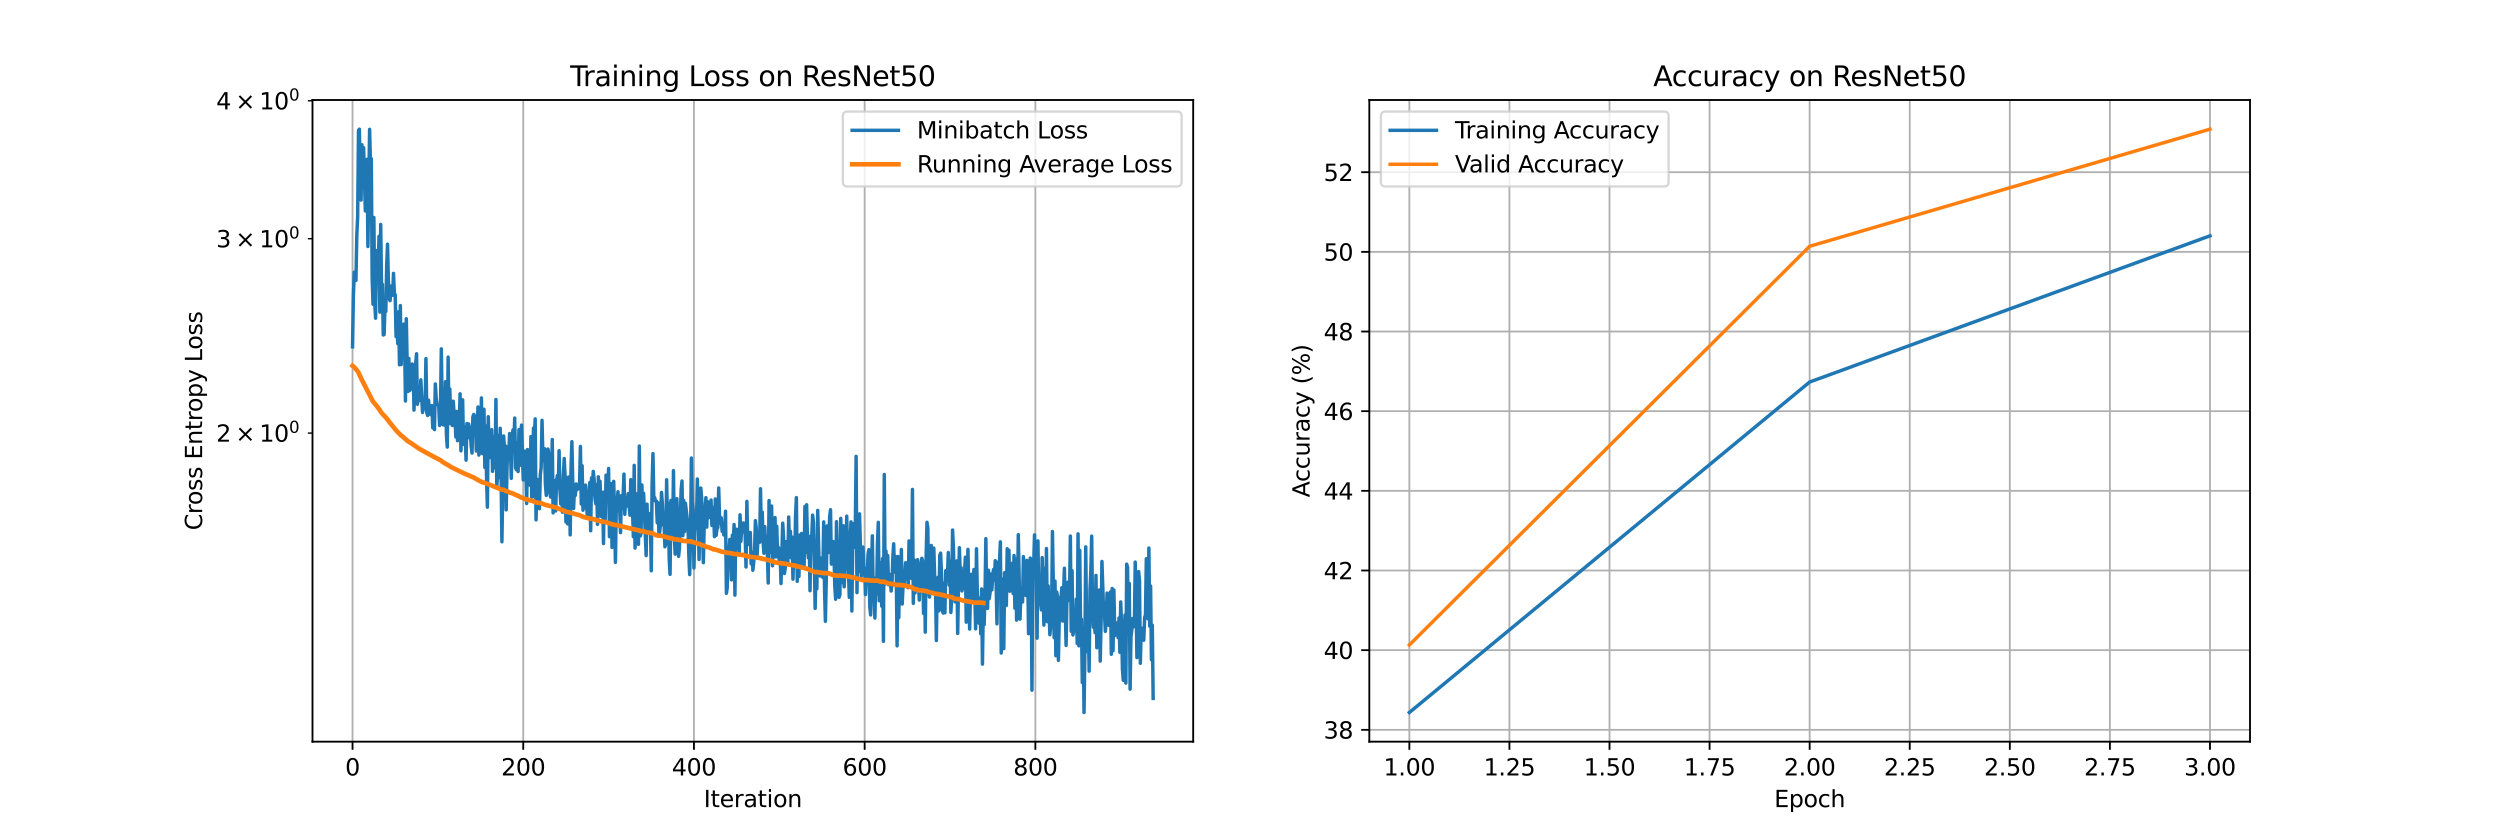 <?xml version="1.0" encoding="utf-8" standalone="no"?>
<!DOCTYPE svg PUBLIC "-//W3C//DTD SVG 1.1//EN"
  "http://www.w3.org/Graphics/SVG/1.1/DTD/svg11.dtd">
<svg xmlns:xlink="http://www.w3.org/1999/xlink" width="1080pt" height="360pt" viewBox="0 0 1080 360" xmlns="http://www.w3.org/2000/svg" version="1.1">
 <defs>
  <style type="text/css">*{stroke-linejoin: round; stroke-linecap: butt}</style>
 </defs>
 <g id="figure_1">
  <g id="patch_1">
   <path d="M 0 360 
L 1080 360 
L 1080 0 
L 0 0 
z
" style="fill: #ffffff"/>
  </g>
  <g id="axes_1">
   <g id="patch_2">
    <path d="M 135 320.4 
L 515.455 320.4 
L 515.455 43.2 
L 135 43.2 
z
" style="fill: #ffffff"/>
   </g>
   <g id="matplotlib.axis_1">
    <g id="xtick_1">
     <g id="line2d_1">
      <path d="M 152.293 320.4 
L 152.293 43.2 
" clip-path="url(#pa4258f8d3a)" style="fill: none; stroke: #b0b0b0; stroke-width: 0.8; stroke-linecap: square"/>
     </g>
     <g id="line2d_2">
      <defs>
       <path id="md3ed25f4d7" d="M 0 0 
L 0 3.5 
" style="stroke: #000000; stroke-width: 0.8"/>
      </defs>
      <g>
       <use xlink:href="#md3ed25f4d7" x="152.293" y="320.4" style="stroke: #000000; stroke-width: 0.8"/>
      </g>
     </g>
     <g id="text_1">
      <!-- 0 -->
      <g transform="translate(149.112 334.998) scale(0.1 -0.1)">
       <defs>
        <path id="DejaVuSans-30" d="M 2034 4250 
Q 1547 4250 1301 3770 
Q 1056 3291 1056 2328 
Q 1056 1369 1301 889 
Q 1547 409 2034 409 
Q 2525 409 2770 889 
Q 3016 1369 3016 2328 
Q 3016 3291 2770 3770 
Q 2525 4250 2034 4250 
z
M 2034 4750 
Q 2819 4750 3233 4129 
Q 3647 3509 3647 2328 
Q 3647 1150 3233 529 
Q 2819 -91 2034 -91 
Q 1250 -91 836 529 
Q 422 1150 422 2328 
Q 422 3509 836 4129 
Q 1250 4750 2034 4750 
z
" transform="scale(0.016)"/>
       </defs>
       <use xlink:href="#DejaVuSans-30"/>
      </g>
     </g>
    </g>
    <g id="xtick_2">
     <g id="line2d_3">
      <path d="M 226.039 320.4 
L 226.039 43.2 
" clip-path="url(#pa4258f8d3a)" style="fill: none; stroke: #b0b0b0; stroke-width: 0.8; stroke-linecap: square"/>
     </g>
     <g id="line2d_4">
      <g>
       <use xlink:href="#md3ed25f4d7" x="226.039" y="320.4" style="stroke: #000000; stroke-width: 0.8"/>
      </g>
     </g>
     <g id="text_2">
      <!-- 200 -->
      <g transform="translate(216.495 334.998) scale(0.1 -0.1)">
       <defs>
        <path id="DejaVuSans-32" d="M 1228 531 
L 3431 531 
L 3431 0 
L 469 0 
L 469 531 
Q 828 903 1448 1529 
Q 2069 2156 2228 2338 
Q 2531 2678 2651 2914 
Q 2772 3150 2772 3378 
Q 2772 3750 2511 3984 
Q 2250 4219 1831 4219 
Q 1534 4219 1204 4116 
Q 875 4013 500 3803 
L 500 4441 
Q 881 4594 1212 4672 
Q 1544 4750 1819 4750 
Q 2544 4750 2975 4387 
Q 3406 4025 3406 3419 
Q 3406 3131 3298 2873 
Q 3191 2616 2906 2266 
Q 2828 2175 2409 1742 
Q 1991 1309 1228 531 
z
" transform="scale(0.016)"/>
       </defs>
       <use xlink:href="#DejaVuSans-32"/>
       <use xlink:href="#DejaVuSans-30" x="63.623"/>
       <use xlink:href="#DejaVuSans-30" x="127.246"/>
      </g>
     </g>
    </g>
    <g id="xtick_3">
     <g id="line2d_5">
      <path d="M 299.785 320.4 
L 299.785 43.2 
" clip-path="url(#pa4258f8d3a)" style="fill: none; stroke: #b0b0b0; stroke-width: 0.8; stroke-linecap: square"/>
     </g>
     <g id="line2d_6">
      <g>
       <use xlink:href="#md3ed25f4d7" x="299.785" y="320.4" style="stroke: #000000; stroke-width: 0.8"/>
      </g>
     </g>
     <g id="text_3">
      <!-- 400 -->
      <g transform="translate(290.241 334.998) scale(0.1 -0.1)">
       <defs>
        <path id="DejaVuSans-34" d="M 2419 4116 
L 825 1625 
L 2419 1625 
L 2419 4116 
z
M 2253 4666 
L 3047 4666 
L 3047 1625 
L 3713 1625 
L 3713 1100 
L 3047 1100 
L 3047 0 
L 2419 0 
L 2419 1100 
L 313 1100 
L 313 1709 
L 2253 4666 
z
" transform="scale(0.016)"/>
       </defs>
       <use xlink:href="#DejaVuSans-34"/>
       <use xlink:href="#DejaVuSans-30" x="63.623"/>
       <use xlink:href="#DejaVuSans-30" x="127.246"/>
      </g>
     </g>
    </g>
    <g id="xtick_4">
     <g id="line2d_7">
      <path d="M 373.531 320.4 
L 373.531 43.2 
" clip-path="url(#pa4258f8d3a)" style="fill: none; stroke: #b0b0b0; stroke-width: 0.8; stroke-linecap: square"/>
     </g>
     <g id="line2d_8">
      <g>
       <use xlink:href="#md3ed25f4d7" x="373.531" y="320.4" style="stroke: #000000; stroke-width: 0.8"/>
      </g>
     </g>
     <g id="text_4">
      <!-- 600 -->
      <g transform="translate(363.987 334.998) scale(0.1 -0.1)">
       <defs>
        <path id="DejaVuSans-36" d="M 2113 2584 
Q 1688 2584 1439 2293 
Q 1191 2003 1191 1497 
Q 1191 994 1439 701 
Q 1688 409 2113 409 
Q 2538 409 2786 701 
Q 3034 994 3034 1497 
Q 3034 2003 2786 2293 
Q 2538 2584 2113 2584 
z
M 3366 4563 
L 3366 3988 
Q 3128 4100 2886 4159 
Q 2644 4219 2406 4219 
Q 1781 4219 1451 3797 
Q 1122 3375 1075 2522 
Q 1259 2794 1537 2939 
Q 1816 3084 2150 3084 
Q 2853 3084 3261 2657 
Q 3669 2231 3669 1497 
Q 3669 778 3244 343 
Q 2819 -91 2113 -91 
Q 1303 -91 875 529 
Q 447 1150 447 2328 
Q 447 3434 972 4092 
Q 1497 4750 2381 4750 
Q 2619 4750 2861 4703 
Q 3103 4656 3366 4563 
z
" transform="scale(0.016)"/>
       </defs>
       <use xlink:href="#DejaVuSans-36"/>
       <use xlink:href="#DejaVuSans-30" x="63.623"/>
       <use xlink:href="#DejaVuSans-30" x="127.246"/>
      </g>
     </g>
    </g>
    <g id="xtick_5">
     <g id="line2d_9">
      <path d="M 447.277 320.4 
L 447.277 43.2 
" clip-path="url(#pa4258f8d3a)" style="fill: none; stroke: #b0b0b0; stroke-width: 0.8; stroke-linecap: square"/>
     </g>
     <g id="line2d_10">
      <g>
       <use xlink:href="#md3ed25f4d7" x="447.277" y="320.4" style="stroke: #000000; stroke-width: 0.8"/>
      </g>
     </g>
     <g id="text_5">
      <!-- 800 -->
      <g transform="translate(437.733 334.998) scale(0.1 -0.1)">
       <defs>
        <path id="DejaVuSans-38" d="M 2034 2216 
Q 1584 2216 1326 1975 
Q 1069 1734 1069 1313 
Q 1069 891 1326 650 
Q 1584 409 2034 409 
Q 2484 409 2743 651 
Q 3003 894 3003 1313 
Q 3003 1734 2745 1975 
Q 2488 2216 2034 2216 
z
M 1403 2484 
Q 997 2584 770 2862 
Q 544 3141 544 3541 
Q 544 4100 942 4425 
Q 1341 4750 2034 4750 
Q 2731 4750 3128 4425 
Q 3525 4100 3525 3541 
Q 3525 3141 3298 2862 
Q 3072 2584 2669 2484 
Q 3125 2378 3379 2068 
Q 3634 1759 3634 1313 
Q 3634 634 3220 271 
Q 2806 -91 2034 -91 
Q 1263 -91 848 271 
Q 434 634 434 1313 
Q 434 1759 690 2068 
Q 947 2378 1403 2484 
z
M 1172 3481 
Q 1172 3119 1398 2916 
Q 1625 2713 2034 2713 
Q 2441 2713 2670 2916 
Q 2900 3119 2900 3481 
Q 2900 3844 2670 4047 
Q 2441 4250 2034 4250 
Q 1625 4250 1398 4047 
Q 1172 3844 1172 3481 
z
" transform="scale(0.016)"/>
       </defs>
       <use xlink:href="#DejaVuSans-38"/>
       <use xlink:href="#DejaVuSans-30" x="63.623"/>
       <use xlink:href="#DejaVuSans-30" x="127.246"/>
      </g>
     </g>
    </g>
    <g id="text_6">
     <!-- Iteration -->
     <g transform="translate(304.019 348.677) scale(0.1 -0.1)">
      <defs>
       <path id="DejaVuSans-49" d="M 628 4666 
L 1259 4666 
L 1259 0 
L 628 0 
L 628 4666 
z
" transform="scale(0.016)"/>
       <path id="DejaVuSans-74" d="M 1172 4494 
L 1172 3500 
L 2356 3500 
L 2356 3053 
L 1172 3053 
L 1172 1153 
Q 1172 725 1289 603 
Q 1406 481 1766 481 
L 2356 481 
L 2356 0 
L 1766 0 
Q 1100 0 847 248 
Q 594 497 594 1153 
L 594 3053 
L 172 3053 
L 172 3500 
L 594 3500 
L 594 4494 
L 1172 4494 
z
" transform="scale(0.016)"/>
       <path id="DejaVuSans-65" d="M 3597 1894 
L 3597 1613 
L 953 1613 
Q 991 1019 1311 708 
Q 1631 397 2203 397 
Q 2534 397 2845 478 
Q 3156 559 3463 722 
L 3463 178 
Q 3153 47 2828 -22 
Q 2503 -91 2169 -91 
Q 1331 -91 842 396 
Q 353 884 353 1716 
Q 353 2575 817 3079 
Q 1281 3584 2069 3584 
Q 2775 3584 3186 3129 
Q 3597 2675 3597 1894 
z
M 3022 2063 
Q 3016 2534 2758 2815 
Q 2500 3097 2075 3097 
Q 1594 3097 1305 2825 
Q 1016 2553 972 2059 
L 3022 2063 
z
" transform="scale(0.016)"/>
       <path id="DejaVuSans-72" d="M 2631 2963 
Q 2534 3019 2420 3045 
Q 2306 3072 2169 3072 
Q 1681 3072 1420 2755 
Q 1159 2438 1159 1844 
L 1159 0 
L 581 0 
L 581 3500 
L 1159 3500 
L 1159 2956 
Q 1341 3275 1631 3429 
Q 1922 3584 2338 3584 
Q 2397 3584 2469 3576 
Q 2541 3569 2628 3553 
L 2631 2963 
z
" transform="scale(0.016)"/>
       <path id="DejaVuSans-61" d="M 2194 1759 
Q 1497 1759 1228 1600 
Q 959 1441 959 1056 
Q 959 750 1161 570 
Q 1363 391 1709 391 
Q 2188 391 2477 730 
Q 2766 1069 2766 1631 
L 2766 1759 
L 2194 1759 
z
M 3341 1997 
L 3341 0 
L 2766 0 
L 2766 531 
Q 2569 213 2275 61 
Q 1981 -91 1556 -91 
Q 1019 -91 701 211 
Q 384 513 384 1019 
Q 384 1609 779 1909 
Q 1175 2209 1959 2209 
L 2766 2209 
L 2766 2266 
Q 2766 2663 2505 2880 
Q 2244 3097 1772 3097 
Q 1472 3097 1187 3025 
Q 903 2953 641 2809 
L 641 3341 
Q 956 3463 1253 3523 
Q 1550 3584 1831 3584 
Q 2591 3584 2966 3190 
Q 3341 2797 3341 1997 
z
" transform="scale(0.016)"/>
       <path id="DejaVuSans-69" d="M 603 3500 
L 1178 3500 
L 1178 0 
L 603 0 
L 603 3500 
z
M 603 4863 
L 1178 4863 
L 1178 4134 
L 603 4134 
L 603 4863 
z
" transform="scale(0.016)"/>
       <path id="DejaVuSans-6f" d="M 1959 3097 
Q 1497 3097 1228 2736 
Q 959 2375 959 1747 
Q 959 1119 1226 758 
Q 1494 397 1959 397 
Q 2419 397 2687 759 
Q 2956 1122 2956 1747 
Q 2956 2369 2687 2733 
Q 2419 3097 1959 3097 
z
M 1959 3584 
Q 2709 3584 3137 3096 
Q 3566 2609 3566 1747 
Q 3566 888 3137 398 
Q 2709 -91 1959 -91 
Q 1206 -91 779 398 
Q 353 888 353 1747 
Q 353 2609 779 3096 
Q 1206 3584 1959 3584 
z
" transform="scale(0.016)"/>
       <path id="DejaVuSans-6e" d="M 3513 2113 
L 3513 0 
L 2938 0 
L 2938 2094 
Q 2938 2591 2744 2837 
Q 2550 3084 2163 3084 
Q 1697 3084 1428 2787 
Q 1159 2491 1159 1978 
L 1159 0 
L 581 0 
L 581 3500 
L 1159 3500 
L 1159 2956 
Q 1366 3272 1645 3428 
Q 1925 3584 2291 3584 
Q 2894 3584 3203 3211 
Q 3513 2838 3513 2113 
z
" transform="scale(0.016)"/>
      </defs>
      <use xlink:href="#DejaVuSans-49"/>
      <use xlink:href="#DejaVuSans-74" x="29.492"/>
      <use xlink:href="#DejaVuSans-65" x="68.701"/>
      <use xlink:href="#DejaVuSans-72" x="130.225"/>
      <use xlink:href="#DejaVuSans-61" x="171.338"/>
      <use xlink:href="#DejaVuSans-74" x="232.617"/>
      <use xlink:href="#DejaVuSans-69" x="271.826"/>
      <use xlink:href="#DejaVuSans-6f" x="299.609"/>
      <use xlink:href="#DejaVuSans-6e" x="360.791"/>
     </g>
    </g>
   </g>
   <g id="matplotlib.axis_2">
    <g id="ytick_1">
     <g id="line2d_11">
      <defs>
       <path id="mbc15180e3e" d="M 0 0 
L -2 0 
" style="stroke: #000000; stroke-width: 0.6"/>
      </defs>
      <g>
       <use xlink:href="#mbc15180e3e" x="135" y="187.091" style="stroke: #000000; stroke-width: 0.6"/>
      </g>
     </g>
     <g id="text_7">
      <!-- $\mathdefault{2\times10^{0}}$ -->
      <g transform="translate(93.4 190.89) scale(0.1 -0.1)">
       <defs>
        <path id="DejaVuSans-d7" d="M 4488 3438 
L 3059 2003 
L 4488 575 
L 4116 197 
L 2681 1631 
L 1247 197 
L 878 575 
L 2303 2003 
L 878 3438 
L 1247 3816 
L 2681 2381 
L 4116 3816 
L 4488 3438 
z
" transform="scale(0.016)"/>
        <path id="DejaVuSans-31" d="M 794 531 
L 1825 531 
L 1825 4091 
L 703 3866 
L 703 4441 
L 1819 4666 
L 2450 4666 
L 2450 531 
L 3481 531 
L 3481 0 
L 794 0 
L 794 531 
z
" transform="scale(0.016)"/>
       </defs>
       <use xlink:href="#DejaVuSans-32" transform="translate(0 0.766)"/>
       <use xlink:href="#DejaVuSans-d7" transform="translate(83.105 0.766)"/>
       <use xlink:href="#DejaVuSans-31" transform="translate(186.377 0.766)"/>
       <use xlink:href="#DejaVuSans-30" transform="translate(250 0.766)"/>
       <use xlink:href="#DejaVuSans-30" transform="translate(314.58 39.047) scale(0.7)"/>
      </g>
     </g>
    </g>
    <g id="ytick_2">
     <g id="line2d_12">
      <g>
       <use xlink:href="#mbc15180e3e" x="135" y="103.118" style="stroke: #000000; stroke-width: 0.6"/>
      </g>
     </g>
     <g id="text_8">
      <!-- $\mathdefault{3\times10^{0}}$ -->
      <g transform="translate(93.4 106.917) scale(0.1 -0.1)">
       <defs>
        <path id="DejaVuSans-33" d="M 2597 2516 
Q 3050 2419 3304 2112 
Q 3559 1806 3559 1356 
Q 3559 666 3084 287 
Q 2609 -91 1734 -91 
Q 1441 -91 1130 -33 
Q 819 25 488 141 
L 488 750 
Q 750 597 1062 519 
Q 1375 441 1716 441 
Q 2309 441 2620 675 
Q 2931 909 2931 1356 
Q 2931 1769 2642 2001 
Q 2353 2234 1838 2234 
L 1294 2234 
L 1294 2753 
L 1863 2753 
Q 2328 2753 2575 2939 
Q 2822 3125 2822 3475 
Q 2822 3834 2567 4026 
Q 2313 4219 1838 4219 
Q 1578 4219 1281 4162 
Q 984 4106 628 3988 
L 628 4550 
Q 988 4650 1302 4700 
Q 1616 4750 1894 4750 
Q 2613 4750 3031 4423 
Q 3450 4097 3450 3541 
Q 3450 3153 3228 2886 
Q 3006 2619 2597 2516 
z
" transform="scale(0.016)"/>
       </defs>
       <use xlink:href="#DejaVuSans-33" transform="translate(0 0.766)"/>
       <use xlink:href="#DejaVuSans-d7" transform="translate(83.105 0.766)"/>
       <use xlink:href="#DejaVuSans-31" transform="translate(186.377 0.766)"/>
       <use xlink:href="#DejaVuSans-30" transform="translate(250 0.766)"/>
       <use xlink:href="#DejaVuSans-30" transform="translate(314.58 39.047) scale(0.7)"/>
      </g>
     </g>
    </g>
    <g id="ytick_3">
     <g id="line2d_13">
      <g>
       <use xlink:href="#mbc15180e3e" x="135" y="43.538" style="stroke: #000000; stroke-width: 0.6"/>
      </g>
     </g>
     <g id="text_9">
      <!-- $\mathdefault{4\times10^{0}}$ -->
      <g transform="translate(93.4 47.337) scale(0.1 -0.1)">
       <use xlink:href="#DejaVuSans-34" transform="translate(0 0.766)"/>
       <use xlink:href="#DejaVuSans-d7" transform="translate(83.105 0.766)"/>
       <use xlink:href="#DejaVuSans-31" transform="translate(186.377 0.766)"/>
       <use xlink:href="#DejaVuSans-30" transform="translate(250 0.766)"/>
       <use xlink:href="#DejaVuSans-30" transform="translate(314.58 39.047) scale(0.7)"/>
      </g>
     </g>
    </g>
    <g id="text_10">
     <!-- Cross Entropy Loss -->
     <g transform="translate(87.32 229.073) rotate(-90) scale(0.1 -0.1)">
      <defs>
       <path id="DejaVuSans-43" d="M 4122 4306 
L 4122 3641 
Q 3803 3938 3442 4084 
Q 3081 4231 2675 4231 
Q 1875 4231 1450 3742 
Q 1025 3253 1025 2328 
Q 1025 1406 1450 917 
Q 1875 428 2675 428 
Q 3081 428 3442 575 
Q 3803 722 4122 1019 
L 4122 359 
Q 3791 134 3420 21 
Q 3050 -91 2638 -91 
Q 1578 -91 968 557 
Q 359 1206 359 2328 
Q 359 3453 968 4101 
Q 1578 4750 2638 4750 
Q 3056 4750 3426 4639 
Q 3797 4528 4122 4306 
z
" transform="scale(0.016)"/>
       <path id="DejaVuSans-73" d="M 2834 3397 
L 2834 2853 
Q 2591 2978 2328 3040 
Q 2066 3103 1784 3103 
Q 1356 3103 1142 2972 
Q 928 2841 928 2578 
Q 928 2378 1081 2264 
Q 1234 2150 1697 2047 
L 1894 2003 
Q 2506 1872 2764 1633 
Q 3022 1394 3022 966 
Q 3022 478 2636 193 
Q 2250 -91 1575 -91 
Q 1294 -91 989 -36 
Q 684 19 347 128 
L 347 722 
Q 666 556 975 473 
Q 1284 391 1588 391 
Q 1994 391 2212 530 
Q 2431 669 2431 922 
Q 2431 1156 2273 1281 
Q 2116 1406 1581 1522 
L 1381 1569 
Q 847 1681 609 1914 
Q 372 2147 372 2553 
Q 372 3047 722 3315 
Q 1072 3584 1716 3584 
Q 2034 3584 2315 3537 
Q 2597 3491 2834 3397 
z
" transform="scale(0.016)"/>
       <path id="DejaVuSans-20" transform="scale(0.016)"/>
       <path id="DejaVuSans-45" d="M 628 4666 
L 3578 4666 
L 3578 4134 
L 1259 4134 
L 1259 2753 
L 3481 2753 
L 3481 2222 
L 1259 2222 
L 1259 531 
L 3634 531 
L 3634 0 
L 628 0 
L 628 4666 
z
" transform="scale(0.016)"/>
       <path id="DejaVuSans-70" d="M 1159 525 
L 1159 -1331 
L 581 -1331 
L 581 3500 
L 1159 3500 
L 1159 2969 
Q 1341 3281 1617 3432 
Q 1894 3584 2278 3584 
Q 2916 3584 3314 3078 
Q 3713 2572 3713 1747 
Q 3713 922 3314 415 
Q 2916 -91 2278 -91 
Q 1894 -91 1617 61 
Q 1341 213 1159 525 
z
M 3116 1747 
Q 3116 2381 2855 2742 
Q 2594 3103 2138 3103 
Q 1681 3103 1420 2742 
Q 1159 2381 1159 1747 
Q 1159 1113 1420 752 
Q 1681 391 2138 391 
Q 2594 391 2855 752 
Q 3116 1113 3116 1747 
z
" transform="scale(0.016)"/>
       <path id="DejaVuSans-79" d="M 2059 -325 
Q 1816 -950 1584 -1140 
Q 1353 -1331 966 -1331 
L 506 -1331 
L 506 -850 
L 844 -850 
Q 1081 -850 1212 -737 
Q 1344 -625 1503 -206 
L 1606 56 
L 191 3500 
L 800 3500 
L 1894 763 
L 2988 3500 
L 3597 3500 
L 2059 -325 
z
" transform="scale(0.016)"/>
       <path id="DejaVuSans-4c" d="M 628 4666 
L 1259 4666 
L 1259 531 
L 3531 531 
L 3531 0 
L 628 0 
L 628 4666 
z
" transform="scale(0.016)"/>
      </defs>
      <use xlink:href="#DejaVuSans-43"/>
      <use xlink:href="#DejaVuSans-72" x="69.824"/>
      <use xlink:href="#DejaVuSans-6f" x="108.688"/>
      <use xlink:href="#DejaVuSans-73" x="169.869"/>
      <use xlink:href="#DejaVuSans-73" x="221.969"/>
      <use xlink:href="#DejaVuSans-20" x="274.068"/>
      <use xlink:href="#DejaVuSans-45" x="305.855"/>
      <use xlink:href="#DejaVuSans-6e" x="369.039"/>
      <use xlink:href="#DejaVuSans-74" x="432.418"/>
      <use xlink:href="#DejaVuSans-72" x="471.627"/>
      <use xlink:href="#DejaVuSans-6f" x="510.49"/>
      <use xlink:href="#DejaVuSans-70" x="571.672"/>
      <use xlink:href="#DejaVuSans-79" x="635.148"/>
      <use xlink:href="#DejaVuSans-20" x="694.328"/>
      <use xlink:href="#DejaVuSans-4c" x="726.115"/>
      <use xlink:href="#DejaVuSans-6f" x="780.078"/>
      <use xlink:href="#DejaVuSans-73" x="841.26"/>
      <use xlink:href="#DejaVuSans-73" x="893.359"/>
     </g>
    </g>
   </g>
   <g id="line2d_14">
    <path d="M 152.293 149.833 
L 152.662 127.762 
L 153.031 117.582 
L 153.4 119.733 
L 153.768 121.15 
L 154.137 101.757 
L 154.506 93.784 
L 154.874 56.307 
L 155.243 55.8 
L 155.612 75.815 
L 155.981 86.431 
L 156.349 62.54 
L 156.718 76.286 
L 157.087 63.795 
L 157.824 91.145 
L 158.193 74.795 
L 158.562 68.829 
L 158.931 106.493 
L 159.668 55.881 
L 160.037 70.678 
L 160.405 68.548 
L 160.774 120.215 
L 161.143 131.45 
L 161.512 93.951 
L 161.88 130.719 
L 162.249 137.469 
L 162.618 108.278 
L 163.355 117.922 
L 163.724 102.089 
L 164.093 134.82 
L 164.461 96.957 
L 164.83 124.147 
L 165.199 122.826 
L 165.568 144.707 
L 165.936 144.519 
L 166.305 132.881 
L 166.674 134.538 
L 167.043 114.791 
L 167.411 105.487 
L 167.78 121.335 
L 168.149 129.132 
L 168.517 129.879 
L 168.886 123.587 
L 169.255 124.521 
L 169.624 127.545 
L 169.992 118.103 
L 170.361 126.604 
L 170.73 127.428 
L 171.099 145.394 
L 171.467 140.001 
L 171.836 148.469 
L 172.205 134.674 
L 172.573 157.597 
L 172.942 132.01 
L 173.311 157.48 
L 173.68 143.195 
L 174.048 153.031 
L 174.417 140.008 
L 174.786 148.118 
L 175.155 173.248 
L 175.523 137.699 
L 175.892 156.991 
L 176.261 169.104 
L 176.63 154.872 
L 176.998 168.695 
L 177.367 159.078 
L 177.736 168.031 
L 178.104 157.244 
L 178.473 158.242 
L 178.842 177.171 
L 179.579 157.21 
L 179.948 152.824 
L 180.317 174.634 
L 181.054 167.626 
L 181.423 173.042 
L 181.792 164.117 
L 182.529 178.175 
L 182.898 176.645 
L 183.267 174.406 
L 183.635 176.255 
L 184.004 154.912 
L 184.373 178.305 
L 184.742 179.489 
L 185.11 172.892 
L 185.479 176.499 
L 185.848 176.609 
L 186.216 179.198 
L 186.585 175.226 
L 186.954 184.848 
L 187.323 177.609 
L 187.691 185.581 
L 188.06 165.872 
L 188.429 171.982 
L 188.798 174.55 
L 189.535 175.362 
L 189.904 183.796 
L 190.272 178.139 
L 190.641 150.705 
L 191.01 174.126 
L 191.379 183.503 
L 191.747 176.354 
L 192.116 183.643 
L 192.485 164.867 
L 192.854 187.733 
L 193.222 193.135 
L 193.591 154.286 
L 193.96 182.351 
L 194.328 168.061 
L 194.697 183.103 
L 195.066 173.349 
L 195.435 183.831 
L 195.803 173.329 
L 196.172 178.731 
L 196.541 180.217 
L 196.91 188.782 
L 197.278 177.744 
L 197.647 190.393 
L 198.016 180.287 
L 198.385 183.861 
L 198.753 170.132 
L 199.122 194.758 
L 199.859 172.735 
L 200.228 191.936 
L 200.597 184.4 
L 200.966 188.016 
L 201.334 198.773 
L 201.703 182.98 
L 202.072 189.167 
L 202.441 183.148 
L 203.178 186.637 
L 203.547 192.757 
L 203.915 195.722 
L 204.284 180.103 
L 204.653 179.037 
L 205.022 187.41 
L 205.39 179.725 
L 205.759 194.828 
L 206.497 175.815 
L 206.865 196.583 
L 207.234 189.573 
L 207.603 193.336 
L 207.971 171.908 
L 208.34 195.968 
L 208.709 193.89 
L 209.078 176.801 
L 209.446 201.93 
L 209.815 183.974 
L 210.184 206.438 
L 210.553 219.1 
L 210.921 180.021 
L 211.29 195.59 
L 211.659 197.68 
L 212.027 186.84 
L 212.396 185.632 
L 212.765 203.623 
L 213.134 192.062 
L 213.502 188.695 
L 213.871 202.116 
L 214.24 172.577 
L 214.609 210.282 
L 214.977 204.545 
L 215.346 188.076 
L 215.715 206.33 
L 216.083 185.014 
L 216.452 203.867 
L 216.821 234.039 
L 217.558 188.333 
L 217.927 193.448 
L 218.296 192.608 
L 218.665 220.267 
L 219.033 201.721 
L 219.402 192.942 
L 219.771 197.835 
L 220.14 187.307 
L 220.508 193.777 
L 220.877 206.65 
L 221.246 188.618 
L 221.614 185.701 
L 221.983 192.802 
L 222.352 180.606 
L 222.721 202.071 
L 223.089 202.929 
L 223.458 191.257 
L 223.827 203.689 
L 224.196 185.606 
L 224.564 201.055 
L 224.933 187.79 
L 225.302 183.643 
L 226.039 207.304 
L 226.408 197.626 
L 226.777 194.88 
L 227.145 201.304 
L 227.514 217.519 
L 227.883 194.211 
L 228.989 209.633 
L 229.358 188.612 
L 229.726 214.779 
L 230.095 214.674 
L 230.464 184.92 
L 230.833 188.781 
L 231.201 180.947 
L 231.57 224.575 
L 231.939 207.898 
L 232.308 207.137 
L 232.676 217.486 
L 233.045 219.761 
L 233.414 205.042 
L 233.782 201.878 
L 234.151 181.575 
L 234.52 196.621 
L 234.889 199.125 
L 235.257 193.852 
L 235.626 209.429 
L 235.995 214.022 
L 236.364 210.566 
L 236.732 193.985 
L 237.101 196.366 
L 237.47 212.125 
L 237.839 214.713 
L 238.207 213.101 
L 238.576 189.866 
L 238.945 221.569 
L 239.313 210.365 
L 239.682 207.57 
L 240.051 220.729 
L 240.42 207.888 
L 240.788 205.424 
L 241.157 210.673 
L 241.526 194.682 
L 241.895 211.679 
L 242.263 217.759 
L 242.632 207.962 
L 243.001 221.282 
L 243.369 205.593 
L 243.738 198.098 
L 244.107 205.695 
L 244.476 225.488 
L 244.844 208.666 
L 245.213 226.334 
L 245.582 206.083 
L 245.951 206.905 
L 246.319 231.062 
L 246.688 201.849 
L 247.057 190.797 
L 247.425 208.097 
L 247.794 219.669 
L 248.163 211.23 
L 248.532 214.025 
L 248.9 209.087 
L 249.269 211.557 
L 250.007 210.912 
L 250.375 208.826 
L 250.744 192.87 
L 251.113 217.731 
L 251.481 201.198 
L 251.85 220.422 
L 252.219 209.85 
L 252.588 219.378 
L 252.956 209.568 
L 253.694 222.866 
L 254.063 219.698 
L 254.8 208.457 
L 255.169 229.284 
L 255.537 206.434 
L 255.906 213.37 
L 256.275 203.643 
L 256.644 206.942 
L 257.012 215.156 
L 257.381 217.601 
L 257.75 209.335 
L 258.119 226.542 
L 258.487 205.986 
L 258.856 210.848 
L 259.225 207.954 
L 259.594 223.043 
L 259.962 220.506 
L 260.331 212.697 
L 260.7 234.817 
L 261.068 212.527 
L 261.437 225.213 
L 261.806 205.275 
L 262.175 207.286 
L 262.543 213.974 
L 262.912 202.373 
L 263.281 231.844 
L 263.65 214.337 
L 264.018 208.882 
L 264.387 236.495 
L 264.756 214.993 
L 265.124 207.957 
L 265.493 223.068 
L 265.862 242.936 
L 266.231 219.17 
L 266.599 216.941 
L 266.968 212.413 
L 267.337 220.396 
L 267.706 220.119 
L 268.074 230.095 
L 268.443 214.119 
L 268.812 219.761 
L 269.18 214.493 
L 269.549 204.815 
L 269.918 222.191 
L 270.287 215.051 
L 270.655 218.685 
L 271.024 216.902 
L 271.393 213.265 
L 272.13 222.556 
L 272.499 207.222 
L 272.868 219.86 
L 273.236 219.743 
L 273.605 231.865 
L 273.974 201.033 
L 274.343 236.763 
L 274.711 213.227 
L 275.08 215.51 
L 275.449 216.933 
L 275.818 235.128 
L 276.186 192.698 
L 276.555 231.582 
L 276.924 230.598 
L 277.293 209.511 
L 277.661 221.559 
L 278.03 213.071 
L 279.136 239.988 
L 279.505 217.805 
L 279.874 230.185 
L 280.242 229.499 
L 280.611 221.881 
L 280.98 226.739 
L 281.349 246.573 
L 281.717 208.621 
L 282.086 195.96 
L 282.455 216.127 
L 282.823 214.993 
L 283.192 216.548 
L 283.561 216.476 
L 283.93 225.835 
L 284.298 217.199 
L 284.667 231.481 
L 285.036 229.358 
L 285.405 225.518 
L 285.773 212.717 
L 286.142 217.636 
L 286.511 226.721 
L 286.879 225.952 
L 287.248 236.208 
L 287.617 234.891 
L 287.986 207.277 
L 288.354 225.48 
L 288.723 217.494 
L 289.092 241.348 
L 289.461 248.117 
L 289.829 216.201 
L 290.198 217.487 
L 290.567 232.874 
L 290.935 203.316 
L 291.304 231.715 
L 291.673 239.384 
L 292.042 235.306 
L 292.41 215.448 
L 293.148 240.335 
L 293.517 236.77 
L 294.254 211.601 
L 294.623 207.79 
L 294.991 231.427 
L 295.36 216.171 
L 295.729 229.648 
L 296.098 217.387 
L 297.204 226.938 
L 297.573 239.877 
L 297.941 248.226 
L 298.31 232.069 
L 298.679 197.862 
L 299.048 216.875 
L 299.416 220.075 
L 299.785 245.367 
L 300.154 229.175 
L 300.522 227.298 
L 300.891 224.675 
L 301.26 206.936 
L 301.997 241.704 
L 302.366 219.499 
L 302.735 210.835 
L 303.104 215.072 
L 303.841 243.075 
L 304.21 226.815 
L 304.578 219.822 
L 304.947 215.004 
L 305.316 227.707 
L 305.685 216.739 
L 306.053 223.683 
L 306.422 222.449 
L 306.791 222.899 
L 307.16 216.03 
L 307.528 226.981 
L 307.897 219.198 
L 308.266 220.193 
L 308.634 231.814 
L 309.003 215.554 
L 309.372 231.298 
L 309.741 228.48 
L 310.109 227.946 
L 310.478 210.808 
L 310.847 223.843 
L 311.216 226.061 
L 311.584 223.695 
L 311.953 229.531 
L 312.322 227.833 
L 312.69 231.107 
L 313.059 229.427 
L 313.428 220.846 
L 313.797 256.323 
L 314.165 253.814 
L 314.534 239.019 
L 314.903 239.21 
L 315.272 233.023 
L 315.64 236.08 
L 316.009 250.516 
L 316.378 231.192 
L 316.747 235.548 
L 317.115 226.59 
L 317.484 257.103 
L 317.853 228.529 
L 318.221 236.791 
L 318.59 235.69 
L 318.959 228.657 
L 319.328 238.643 
L 319.696 222.402 
L 320.065 233.836 
L 320.434 227.616 
L 321.171 225.916 
L 321.54 229.099 
L 321.909 230.775 
L 322.277 244.942 
L 322.646 216.598 
L 323.015 234.024 
L 323.384 233.496 
L 323.752 235.339 
L 324.121 230.035 
L 324.49 243.561 
L 324.859 238.581 
L 325.227 246.347 
L 325.596 242.92 
L 325.965 238.018 
L 326.333 224.916 
L 326.702 228.326 
L 327.071 239.651 
L 327.44 232.629 
L 327.808 233.718 
L 328.177 234.258 
L 328.546 211.14 
L 328.915 233.264 
L 329.283 221.275 
L 329.652 233.911 
L 330.021 239.02 
L 330.389 227.521 
L 330.758 238.547 
L 331.127 231.768 
L 331.496 238.629 
L 331.864 251.871 
L 332.233 216.244 
L 332.602 238.668 
L 333.339 218.626 
L 333.708 244.405 
L 334.445 226.91 
L 334.814 223.599 
L 335.183 240.612 
L 335.552 227.351 
L 335.92 239.491 
L 336.289 236.496 
L 336.658 243.213 
L 337.027 239.484 
L 337.395 252.079 
L 338.133 226.011 
L 338.502 232.227 
L 338.87 247.761 
L 339.239 245.305 
L 339.608 233.994 
L 339.976 237.38 
L 340.345 242.762 
L 340.714 223.336 
L 341.083 237.118 
L 341.451 229.499 
L 341.82 240.989 
L 342.189 232.01 
L 342.558 250.202 
L 342.926 236.407 
L 343.295 244.192 
L 343.664 223.296 
L 344.032 214.969 
L 344.401 251.123 
L 344.77 231.565 
L 345.139 249.032 
L 345.507 231.123 
L 345.876 243.756 
L 346.245 230.47 
L 346.614 239.153 
L 346.982 235.845 
L 347.351 245.3 
L 347.72 218.788 
L 348.088 238.702 
L 348.457 218.062 
L 348.826 232.862 
L 349.195 240.943 
L 349.563 232.624 
L 349.932 255.191 
L 350.301 231.454 
L 350.67 232.48 
L 351.038 222.522 
L 351.407 225.514 
L 351.776 240.858 
L 352.144 262.835 
L 352.513 244.209 
L 352.882 254.378 
L 353.251 220.493 
L 353.988 248.683 
L 354.357 248.823 
L 354.726 241.105 
L 355.094 243.603 
L 355.463 249.468 
L 355.832 225.467 
L 356.201 254.141 
L 356.569 268.401 
L 356.938 250.839 
L 357.307 227.196 
L 357.675 238.796 
L 358.044 233.352 
L 358.413 223.19 
L 358.782 220.199 
L 359.15 243.682 
L 359.888 233.942 
L 360.257 238.616 
L 360.625 253.014 
L 360.994 258.864 
L 361.363 225.362 
L 362.1 252.842 
L 362.469 258.062 
L 362.838 256.905 
L 363.206 223.936 
L 363.575 247.654 
L 363.944 251.75 
L 364.313 227.14 
L 364.681 253.509 
L 365.05 244.791 
L 365.419 242.65 
L 365.787 222.987 
L 366.156 241.112 
L 366.525 246.689 
L 366.894 258.06 
L 367.262 233.534 
L 367.631 225.448 
L 368 263.974 
L 368.369 236.167 
L 368.737 226.254 
L 369.106 236.426 
L 369.475 228.794 
L 369.843 197.136 
L 370.212 256.014 
L 370.581 232.638 
L 370.95 246.833 
L 371.318 221.99 
L 372.056 248.951 
L 372.425 246.155 
L 372.793 236.321 
L 373.162 245.343 
L 373.531 245.546 
L 373.899 256.858 
L 374.268 248.118 
L 374.637 248.714 
L 375.006 239.283 
L 375.374 237.438 
L 375.743 261.974 
L 376.112 265.645 
L 376.849 231.49 
L 377.218 256.377 
L 377.587 256.093 
L 377.956 266.99 
L 378.324 249.669 
L 378.693 256.543 
L 379.062 234.695 
L 379.43 225.634 
L 379.799 259.524 
L 380.168 243.078 
L 380.537 249.569 
L 380.905 261.844 
L 381.274 241.276 
L 381.643 277.061 
L 382.012 204.981 
L 382.38 252.325 
L 382.749 238.093 
L 383.118 248.033 
L 383.486 240.02 
L 383.855 252.571 
L 384.224 248.109 
L 384.593 249.69 
L 384.961 255.326 
L 385.33 252.266 
L 385.699 240.949 
L 386.068 234.92 
L 386.436 247.137 
L 386.805 240.359 
L 387.174 245.9 
L 387.542 279.003 
L 387.911 240.407 
L 388.28 266.849 
L 388.649 241.264 
L 389.017 258.073 
L 389.386 237.369 
L 389.755 260.937 
L 390.124 252.577 
L 390.492 253.489 
L 391.23 243.079 
L 391.598 243.722 
L 391.967 243.329 
L 392.336 253.9 
L 392.705 233.693 
L 393.073 242.389 
L 393.442 242.123 
L 393.811 249.919 
L 394.18 211.442 
L 394.548 260.625 
L 394.917 241.817 
L 395.286 256.153 
L 395.655 248.716 
L 396.023 247.749 
L 396.392 241.799 
L 397.129 259.212 
L 397.498 248.705 
L 397.867 243.74 
L 398.236 241.177 
L 398.604 242.518 
L 398.973 264.975 
L 399.342 243.545 
L 399.711 273.082 
L 400.079 240.789 
L 400.448 225.637 
L 400.817 228.085 
L 401.185 255.017 
L 401.554 257.935 
L 401.923 237.281 
L 402.292 235.636 
L 402.66 240.207 
L 403.029 254.885 
L 403.398 236.772 
L 403.767 248.894 
L 404.135 252.743 
L 404.504 276.709 
L 404.873 251.933 
L 405.241 249.381 
L 405.61 263.88 
L 405.979 239.913 
L 406.348 238.941 
L 406.716 247.871 
L 407.085 263.482 
L 407.454 264.857 
L 407.823 251.894 
L 408.191 264.739 
L 408.56 246.554 
L 408.929 250.868 
L 409.297 249.032 
L 409.666 238.691 
L 410.035 252.757 
L 410.404 242.374 
L 410.772 264.578 
L 411.141 258.115 
L 411.51 228.978 
L 411.879 236.717 
L 412.247 252.68 
L 412.616 260.004 
L 412.985 258.931 
L 413.353 242.331 
L 413.722 273.651 
L 414.091 251.158 
L 414.46 236.61 
L 414.828 248.634 
L 415.197 245.224 
L 415.566 255.282 
L 415.935 253.591 
L 416.672 247.289 
L 417.041 240.718 
L 417.41 268.78 
L 417.778 259.264 
L 418.147 237.344 
L 418.884 271.733 
L 419.253 255.8 
L 419.622 248.123 
L 419.991 259.919 
L 420.359 251.541 
L 420.728 246.025 
L 421.097 255.889 
L 421.466 271.662 
L 421.834 237.077 
L 422.203 256.633 
L 422.94 269.239 
L 423.309 258.371 
L 423.678 273.778 
L 424.047 254.442 
L 424.415 286.903 
L 424.784 261.899 
L 425.153 269.851 
L 425.522 257.101 
L 425.89 232.718 
L 426.259 259.313 
L 426.628 262.857 
L 426.996 246.336 
L 427.365 258.599 
L 427.734 255.793 
L 428.103 247.977 
L 428.471 254.817 
L 428.84 248.472 
L 429.209 246.011 
L 429.578 250.66 
L 429.946 242.219 
L 430.315 251.272 
L 430.684 269.498 
L 431.052 242.851 
L 431.421 251.519 
L 432.159 234.077 
L 432.527 282.097 
L 432.896 250.137 
L 433.265 262.381 
L 433.634 280.227 
L 434.002 247.389 
L 434.371 259.776 
L 434.74 261.549 
L 435.109 237.064 
L 435.477 244.791 
L 435.846 237.711 
L 436.215 255.42 
L 436.583 251.518 
L 436.952 245.826 
L 437.321 243.305 
L 437.69 256.465 
L 438.058 239.973 
L 438.427 262.735 
L 438.796 241.344 
L 439.165 267.9 
L 439.533 258.873 
L 439.902 230.981 
L 440.639 267.466 
L 441.008 256.758 
L 441.377 258.027 
L 441.746 260.034 
L 442.114 240.437 
L 442.483 252.44 
L 442.852 249.022 
L 443.221 257.261 
L 443.589 242.071 
L 443.958 246.036 
L 444.327 273.764 
L 445.064 241.088 
L 445.433 241.853 
L 445.802 298.173 
L 446.17 245.117 
L 446.539 244.359 
L 446.908 231.092 
L 447.277 246.725 
L 447.645 249.445 
L 448.014 275.685 
L 448.383 233.665 
L 448.751 258.195 
L 449.12 252.569 
L 449.489 259.727 
L 449.858 263.463 
L 450.226 240.882 
L 450.964 270.045 
L 451.333 245.49 
L 451.701 267.349 
L 452.07 236.967 
L 452.439 268.562 
L 452.807 253.086 
L 453.545 274.205 
L 453.914 270.237 
L 454.282 267.752 
L 454.651 229.607 
L 455.389 275.471 
L 455.757 251.039 
L 456.126 283.281 
L 456.495 255.781 
L 456.864 257.744 
L 457.232 285.275 
L 457.601 267.041 
L 457.97 258.242 
L 458.338 258.939 
L 458.707 253.891 
L 459.076 268.304 
L 459.813 245.484 
L 460.551 278.831 
L 460.92 257.725 
L 461.288 251.504 
L 461.657 259.387 
L 462.026 259.264 
L 462.394 231.587 
L 462.763 272.711 
L 463.132 246.536 
L 463.501 274.303 
L 463.869 272.574 
L 464.238 263.603 
L 464.607 271.041 
L 464.976 258.812 
L 465.344 277.999 
L 465.713 230.623 
L 466.082 278.982 
L 466.45 237.757 
L 466.819 273.022 
L 467.188 267.517 
L 467.557 294.878 
L 467.925 271.017 
L 468.294 307.8 
L 468.663 281.676 
L 469.032 236.258 
L 469.4 270.213 
L 469.769 281.521 
L 470.138 267.248 
L 470.506 289.924 
L 470.875 254.95 
L 471.244 246.563 
L 471.613 231.613 
L 471.981 264.152 
L 472.35 270.986 
L 472.719 268.471 
L 473.088 273.331 
L 473.456 248.564 
L 473.825 279.839 
L 474.563 258.525 
L 474.931 254.862 
L 475.3 285.602 
L 475.669 268.669 
L 476.037 242.552 
L 476.775 264.933 
L 477.144 265.228 
L 477.512 272.749 
L 477.881 267.422 
L 478.25 256.219 
L 478.619 267.516 
L 478.987 270.14 
L 479.356 266.065 
L 479.725 255.716 
L 480.093 282.644 
L 480.462 254.223 
L 480.831 281.127 
L 481.2 254.889 
L 481.568 274.617 
L 481.937 270.065 
L 482.306 271.461 
L 482.675 269.053 
L 483.043 275.498 
L 483.412 266.969 
L 483.781 281.798 
L 484.149 260.048 
L 484.518 270.037 
L 484.887 288.993 
L 485.256 293.89 
L 485.993 265.723 
L 486.362 295.093 
L 486.731 243.716 
L 487.099 244.969 
L 487.468 273.96 
L 487.837 252.064 
L 488.205 297.719 
L 488.574 275.135 
L 488.943 272.123 
L 489.312 267.192 
L 489.68 270.792 
L 490.049 270.35 
L 490.418 242.829 
L 490.787 260.722 
L 491.155 284.083 
L 491.524 268.918 
L 491.893 246.935 
L 492.261 250.854 
L 492.63 286.531 
L 492.999 271.307 
L 493.368 272.916 
L 493.736 276.396 
L 494.105 276.574 
L 494.474 266.897 
L 494.843 265.619 
L 495.211 241.379 
L 495.58 248.909 
L 495.949 267.36 
L 496.318 236.752 
L 496.686 270.515 
L 497.055 253.15 
L 497.424 285.025 
L 497.792 270.073 
L 498.161 301.706 
L 498.161 301.706 
" clip-path="url(#pa4258f8d3a)" style="fill: none; stroke: #1f77b4; stroke-width: 1.5; stroke-linecap: square"/>
   </g>
   <g id="line2d_15">
    <path d="M 152.293 158.03 
L 153.031 158.635 
L 154.137 159.901 
L 154.874 160.965 
L 155.981 163.412 
L 158.562 168.51 
L 159.299 169.91 
L 161.143 173.517 
L 161.512 173.871 
L 162.249 174.86 
L 162.618 175.244 
L 163.355 176.256 
L 163.724 176.689 
L 164.83 178.366 
L 166.674 180.352 
L 167.411 181.243 
L 168.149 182.252 
L 170.73 185.454 
L 171.467 186.304 
L 172.205 187.048 
L 173.311 188.187 
L 173.68 188.366 
L 175.892 190.357 
L 176.998 191.13 
L 177.367 191.257 
L 178.842 192.318 
L 179.948 193.041 
L 180.686 193.623 
L 185.479 196.297 
L 186.585 196.89 
L 190.641 199.009 
L 191.01 199.453 
L 194.328 201.369 
L 194.697 201.684 
L 196.172 202.404 
L 197.278 202.952 
L 199.122 203.855 
L 199.859 204.17 
L 200.228 204.47 
L 200.597 204.517 
L 201.334 204.901 
L 202.072 205.158 
L 202.441 205.381 
L 202.809 205.433 
L 203.547 205.881 
L 204.284 206.094 
L 205.39 206.699 
L 205.759 206.997 
L 206.497 207.335 
L 206.865 207.61 
L 207.603 207.922 
L 208.34 208.374 
L 208.709 208.374 
L 211.29 209.28 
L 214.977 210.829 
L 215.346 210.894 
L 216.083 211.35 
L 216.821 211.583 
L 217.558 211.551 
L 218.665 212.207 
L 219.033 212.184 
L 219.771 212.549 
L 220.877 213.019 
L 221.246 213.025 
L 222.721 213.788 
L 223.827 214.176 
L 224.196 214.351 
L 224.564 214.661 
L 227.514 215.794 
L 227.883 215.74 
L 228.989 216.194 
L 229.358 216.2 
L 231.939 217.13 
L 234.151 217.483 
L 235.257 217.977 
L 237.47 218.593 
L 238.576 218.788 
L 238.945 218.988 
L 240.051 219.197 
L 243.369 220.539 
L 243.738 220.646 
L 244.107 220.932 
L 245.213 221.237 
L 245.582 221.248 
L 246.319 221.491 
L 246.688 221.504 
L 248.9 222.215 
L 249.638 222.366 
L 250.744 222.707 
L 251.113 222.967 
L 251.481 223.069 
L 252.219 223.403 
L 252.956 223.571 
L 254.8 224.002 
L 255.906 224.114 
L 258.119 224.837 
L 259.594 225.251 
L 259.962 225.228 
L 260.7 225.455 
L 261.437 225.474 
L 262.175 225.664 
L 263.281 226.148 
L 263.65 226.184 
L 264.387 226.514 
L 264.756 226.463 
L 265.493 226.749 
L 265.862 226.856 
L 266.231 226.814 
L 275.818 229.108 
L 276.186 229.096 
L 276.555 229.418 
L 278.03 229.516 
L 279.505 229.985 
L 280.611 230.117 
L 281.349 230.319 
L 281.717 230.306 
L 283.561 231.284 
L 285.036 231.446 
L 285.405 231.399 
L 288.723 232.263 
L 289.092 232.461 
L 289.461 232.533 
L 289.829 232.414 
L 290.567 232.742 
L 290.935 232.713 
L 291.304 232.97 
L 292.042 233.049 
L 292.41 232.987 
L 293.517 233.289 
L 294.254 233.285 
L 294.991 233.693 
L 295.36 233.666 
L 296.098 233.767 
L 296.466 233.652 
L 296.835 233.824 
L 297.941 233.871 
L 298.31 233.809 
L 298.679 233.891 
L 299.048 234.147 
L 302.366 235.053 
L 303.104 235.472 
L 304.21 235.756 
L 305.316 236.305 
L 306.053 236.389 
L 307.528 237.03 
L 307.897 237.102 
L 308.266 237.378 
L 308.634 237.292 
L 311.216 238.099 
L 312.322 238.445 
L 313.428 238.617 
L 314.165 238.844 
L 314.534 238.78 
L 314.903 238.91 
L 315.272 238.92 
L 316.009 239.048 
L 317.115 239.289 
L 317.484 239.401 
L 317.853 239.334 
L 319.328 239.559 
L 320.065 239.68 
L 320.434 239.76 
L 320.803 239.67 
L 321.909 240.052 
L 324.49 240.634 
L 325.227 240.642 
L 327.071 240.963 
L 327.44 240.903 
L 328.915 241.281 
L 329.283 241.317 
L 329.652 241.488 
L 330.389 241.551 
L 331.864 242.009 
L 333.339 242.297 
L 334.077 242.62 
L 334.814 242.892 
L 335.92 243.173 
L 337.027 243.245 
L 337.764 243.394 
L 338.502 243.404 
L 339.608 243.63 
L 339.976 243.673 
L 340.345 243.844 
L 341.82 244.096 
L 343.295 244.33 
L 343.664 244.313 
L 344.401 244.769 
L 344.77 244.7 
L 346.982 245.274 
L 347.72 245.378 
L 348.088 245.643 
L 348.457 245.635 
L 349.563 246.125 
L 351.038 246.712 
L 352.144 247.216 
L 352.513 247.065 
L 355.463 247.557 
L 355.832 247.539 
L 356.201 247.671 
L 356.938 247.531 
L 358.782 247.88 
L 359.15 248.186 
L 359.888 248.332 
L 360.257 248.555 
L 362.1 248.728 
L 362.838 248.639 
L 363.206 248.613 
L 363.575 248.73 
L 364.313 248.73 
L 366.894 249.106 
L 367.631 249.268 
L 368 249.437 
L 368.737 249.441 
L 370.212 250.052 
L 370.581 250.002 
L 370.95 250.205 
L 372.056 250.388 
L 372.425 250.609 
L 375.006 250.591 
L 375.743 250.764 
L 377.218 250.824 
L 377.587 250.888 
L 378.693 250.771 
L 379.43 250.923 
L 379.799 251.126 
L 380.905 251.415 
L 381.274 251.249 
L 382.012 251.308 
L 382.749 251.71 
L 384.961 252.23 
L 385.699 252.3 
L 387.542 252.765 
L 387.911 252.636 
L 388.28 252.732 
L 389.386 252.713 
L 390.861 252.968 
L 391.967 253.321 
L 392.336 253.252 
L 394.18 253.874 
L 394.917 254.397 
L 395.286 254.589 
L 395.655 254.486 
L 396.761 254.879 
L 397.129 255.06 
L 398.604 255.078 
L 398.973 255.219 
L 399.342 255.236 
L 399.711 255.383 
L 400.079 255.263 
L 401.185 255.849 
L 401.554 255.848 
L 403.029 256.246 
L 403.767 256.441 
L 404.504 256.63 
L 404.873 256.533 
L 410.035 257.708 
L 410.772 257.938 
L 411.141 257.965 
L 411.51 258.108 
L 412.247 258.636 
L 413.722 258.796 
L 414.46 258.802 
L 414.828 259.097 
L 416.303 259.507 
L 416.672 259.607 
L 417.041 259.583 
L 418.147 259.805 
L 420.359 260.188 
L 421.466 260.466 
L 421.834 260.311 
L 422.572 260.429 
L 422.94 260.287 
L 424.415 260.395 
L 424.784 260.458 
L 424.784 260.458 
" clip-path="url(#pa4258f8d3a)" style="fill: none; stroke: #ff7f0e; stroke-width: 2; stroke-linecap: square"/>
   </g>
   <g id="patch_3">
    <path d="M 135 320.4 
L 135 43.2 
" style="fill: none; stroke: #000000; stroke-width: 0.8; stroke-linejoin: miter; stroke-linecap: square"/>
   </g>
   <g id="patch_4">
    <path d="M 515.455 320.4 
L 515.455 43.2 
" style="fill: none; stroke: #000000; stroke-width: 0.8; stroke-linejoin: miter; stroke-linecap: square"/>
   </g>
   <g id="patch_5">
    <path d="M 135 320.4 
L 515.455 320.4 
" style="fill: none; stroke: #000000; stroke-width: 0.8; stroke-linejoin: miter; stroke-linecap: square"/>
   </g>
   <g id="patch_6">
    <path d="M 135 43.2 
L 515.455 43.2 
" style="fill: none; stroke: #000000; stroke-width: 0.8; stroke-linejoin: miter; stroke-linecap: square"/>
   </g>
   <g id="text_11">
    <!-- Training Loss on ResNet50 -->
    <g transform="translate(246.317 37.2) scale(0.12 -0.12)">
     <defs>
      <path id="DejaVuSans-54" d="M -19 4666 
L 3928 4666 
L 3928 4134 
L 2272 4134 
L 2272 0 
L 1638 0 
L 1638 4134 
L -19 4134 
L -19 4666 
z
" transform="scale(0.016)"/>
      <path id="DejaVuSans-67" d="M 2906 1791 
Q 2906 2416 2648 2759 
Q 2391 3103 1925 3103 
Q 1463 3103 1205 2759 
Q 947 2416 947 1791 
Q 947 1169 1205 825 
Q 1463 481 1925 481 
Q 2391 481 2648 825 
Q 2906 1169 2906 1791 
z
M 3481 434 
Q 3481 -459 3084 -895 
Q 2688 -1331 1869 -1331 
Q 1566 -1331 1297 -1286 
Q 1028 -1241 775 -1147 
L 775 -588 
Q 1028 -725 1275 -790 
Q 1522 -856 1778 -856 
Q 2344 -856 2625 -561 
Q 2906 -266 2906 331 
L 2906 616 
Q 2728 306 2450 153 
Q 2172 0 1784 0 
Q 1141 0 747 490 
Q 353 981 353 1791 
Q 353 2603 747 3093 
Q 1141 3584 1784 3584 
Q 2172 3584 2450 3431 
Q 2728 3278 2906 2969 
L 2906 3500 
L 3481 3500 
L 3481 434 
z
" transform="scale(0.016)"/>
      <path id="DejaVuSans-52" d="M 2841 2188 
Q 3044 2119 3236 1894 
Q 3428 1669 3622 1275 
L 4263 0 
L 3584 0 
L 2988 1197 
Q 2756 1666 2539 1819 
Q 2322 1972 1947 1972 
L 1259 1972 
L 1259 0 
L 628 0 
L 628 4666 
L 2053 4666 
Q 2853 4666 3247 4331 
Q 3641 3997 3641 3322 
Q 3641 2881 3436 2590 
Q 3231 2300 2841 2188 
z
M 1259 4147 
L 1259 2491 
L 2053 2491 
Q 2509 2491 2742 2702 
Q 2975 2913 2975 3322 
Q 2975 3731 2742 3939 
Q 2509 4147 2053 4147 
L 1259 4147 
z
" transform="scale(0.016)"/>
      <path id="DejaVuSans-4e" d="M 628 4666 
L 1478 4666 
L 3547 763 
L 3547 4666 
L 4159 4666 
L 4159 0 
L 3309 0 
L 1241 3903 
L 1241 0 
L 628 0 
L 628 4666 
z
" transform="scale(0.016)"/>
      <path id="DejaVuSans-35" d="M 691 4666 
L 3169 4666 
L 3169 4134 
L 1269 4134 
L 1269 2991 
Q 1406 3038 1543 3061 
Q 1681 3084 1819 3084 
Q 2600 3084 3056 2656 
Q 3513 2228 3513 1497 
Q 3513 744 3044 326 
Q 2575 -91 1722 -91 
Q 1428 -91 1123 -41 
Q 819 9 494 109 
L 494 744 
Q 775 591 1075 516 
Q 1375 441 1709 441 
Q 2250 441 2565 725 
Q 2881 1009 2881 1497 
Q 2881 1984 2565 2268 
Q 2250 2553 1709 2553 
Q 1456 2553 1204 2497 
Q 953 2441 691 2322 
L 691 4666 
z
" transform="scale(0.016)"/>
     </defs>
     <use xlink:href="#DejaVuSans-54"/>
     <use xlink:href="#DejaVuSans-72" x="46.334"/>
     <use xlink:href="#DejaVuSans-61" x="87.447"/>
     <use xlink:href="#DejaVuSans-69" x="148.727"/>
     <use xlink:href="#DejaVuSans-6e" x="176.51"/>
     <use xlink:href="#DejaVuSans-69" x="239.889"/>
     <use xlink:href="#DejaVuSans-6e" x="267.672"/>
     <use xlink:href="#DejaVuSans-67" x="331.051"/>
     <use xlink:href="#DejaVuSans-20" x="394.527"/>
     <use xlink:href="#DejaVuSans-4c" x="426.314"/>
     <use xlink:href="#DejaVuSans-6f" x="480.277"/>
     <use xlink:href="#DejaVuSans-73" x="541.459"/>
     <use xlink:href="#DejaVuSans-73" x="593.559"/>
     <use xlink:href="#DejaVuSans-20" x="645.658"/>
     <use xlink:href="#DejaVuSans-6f" x="677.445"/>
     <use xlink:href="#DejaVuSans-6e" x="738.627"/>
     <use xlink:href="#DejaVuSans-20" x="802.006"/>
     <use xlink:href="#DejaVuSans-52" x="833.793"/>
     <use xlink:href="#DejaVuSans-65" x="898.775"/>
     <use xlink:href="#DejaVuSans-73" x="960.299"/>
     <use xlink:href="#DejaVuSans-4e" x="1012.398"/>
     <use xlink:href="#DejaVuSans-65" x="1087.203"/>
     <use xlink:href="#DejaVuSans-74" x="1148.727"/>
     <use xlink:href="#DejaVuSans-35" x="1187.936"/>
     <use xlink:href="#DejaVuSans-30" x="1251.559"/>
    </g>
   </g>
   <g id="legend_1">
    <g id="patch_7">
     <path d="M 366.123 80.556 
L 508.455 80.556 
Q 510.455 80.556 510.455 78.556 
L 510.455 50.2 
Q 510.455 48.2 508.455 48.2 
L 366.123 48.2 
Q 364.123 48.2 364.123 50.2 
L 364.123 78.556 
Q 364.123 80.556 366.123 80.556 
z
" style="fill: #ffffff; opacity: 0.8; stroke: #cccccc; stroke-linejoin: miter"/>
    </g>
    <g id="line2d_16">
     <path d="M 368.123 56.298 
L 378.123 56.298 
L 388.123 56.298 
" style="fill: none; stroke: #1f77b4; stroke-width: 1.5; stroke-linecap: square"/>
    </g>
    <g id="text_12">
     <!-- Minibatch Loss -->
     <g transform="translate(396.123 59.798) scale(0.1 -0.1)">
      <defs>
       <path id="DejaVuSans-4d" d="M 628 4666 
L 1569 4666 
L 2759 1491 
L 3956 4666 
L 4897 4666 
L 4897 0 
L 4281 0 
L 4281 4097 
L 3078 897 
L 2444 897 
L 1241 4097 
L 1241 0 
L 628 0 
L 628 4666 
z
" transform="scale(0.016)"/>
       <path id="DejaVuSans-62" d="M 3116 1747 
Q 3116 2381 2855 2742 
Q 2594 3103 2138 3103 
Q 1681 3103 1420 2742 
Q 1159 2381 1159 1747 
Q 1159 1113 1420 752 
Q 1681 391 2138 391 
Q 2594 391 2855 752 
Q 3116 1113 3116 1747 
z
M 1159 2969 
Q 1341 3281 1617 3432 
Q 1894 3584 2278 3584 
Q 2916 3584 3314 3078 
Q 3713 2572 3713 1747 
Q 3713 922 3314 415 
Q 2916 -91 2278 -91 
Q 1894 -91 1617 61 
Q 1341 213 1159 525 
L 1159 0 
L 581 0 
L 581 4863 
L 1159 4863 
L 1159 2969 
z
" transform="scale(0.016)"/>
       <path id="DejaVuSans-63" d="M 3122 3366 
L 3122 2828 
Q 2878 2963 2633 3030 
Q 2388 3097 2138 3097 
Q 1578 3097 1268 2742 
Q 959 2388 959 1747 
Q 959 1106 1268 751 
Q 1578 397 2138 397 
Q 2388 397 2633 464 
Q 2878 531 3122 666 
L 3122 134 
Q 2881 22 2623 -34 
Q 2366 -91 2075 -91 
Q 1284 -91 818 406 
Q 353 903 353 1747 
Q 353 2603 823 3093 
Q 1294 3584 2113 3584 
Q 2378 3584 2631 3529 
Q 2884 3475 3122 3366 
z
" transform="scale(0.016)"/>
       <path id="DejaVuSans-68" d="M 3513 2113 
L 3513 0 
L 2938 0 
L 2938 2094 
Q 2938 2591 2744 2837 
Q 2550 3084 2163 3084 
Q 1697 3084 1428 2787 
Q 1159 2491 1159 1978 
L 1159 0 
L 581 0 
L 581 4863 
L 1159 4863 
L 1159 2956 
Q 1366 3272 1645 3428 
Q 1925 3584 2291 3584 
Q 2894 3584 3203 3211 
Q 3513 2838 3513 2113 
z
" transform="scale(0.016)"/>
      </defs>
      <use xlink:href="#DejaVuSans-4d"/>
      <use xlink:href="#DejaVuSans-69" x="86.279"/>
      <use xlink:href="#DejaVuSans-6e" x="114.062"/>
      <use xlink:href="#DejaVuSans-69" x="177.441"/>
      <use xlink:href="#DejaVuSans-62" x="205.225"/>
      <use xlink:href="#DejaVuSans-61" x="268.701"/>
      <use xlink:href="#DejaVuSans-74" x="329.98"/>
      <use xlink:href="#DejaVuSans-63" x="369.189"/>
      <use xlink:href="#DejaVuSans-68" x="424.17"/>
      <use xlink:href="#DejaVuSans-20" x="487.549"/>
      <use xlink:href="#DejaVuSans-4c" x="519.336"/>
      <use xlink:href="#DejaVuSans-6f" x="573.299"/>
      <use xlink:href="#DejaVuSans-73" x="634.48"/>
      <use xlink:href="#DejaVuSans-73" x="686.58"/>
     </g>
    </g>
    <g id="line2d_17">
     <path d="M 368.123 70.977 
L 378.123 70.977 
L 388.123 70.977 
" style="fill: none; stroke: #ff7f0e; stroke-width: 2; stroke-linecap: square"/>
    </g>
    <g id="text_13">
     <!-- Running Average Loss -->
     <g transform="translate(396.123 74.477) scale(0.1 -0.1)">
      <defs>
       <path id="DejaVuSans-75" d="M 544 1381 
L 544 3500 
L 1119 3500 
L 1119 1403 
Q 1119 906 1312 657 
Q 1506 409 1894 409 
Q 2359 409 2629 706 
Q 2900 1003 2900 1516 
L 2900 3500 
L 3475 3500 
L 3475 0 
L 2900 0 
L 2900 538 
Q 2691 219 2414 64 
Q 2138 -91 1772 -91 
Q 1169 -91 856 284 
Q 544 659 544 1381 
z
M 1991 3584 
L 1991 3584 
z
" transform="scale(0.016)"/>
       <path id="DejaVuSans-41" d="M 2188 4044 
L 1331 1722 
L 3047 1722 
L 2188 4044 
z
M 1831 4666 
L 2547 4666 
L 4325 0 
L 3669 0 
L 3244 1197 
L 1141 1197 
L 716 0 
L 50 0 
L 1831 4666 
z
" transform="scale(0.016)"/>
       <path id="DejaVuSans-76" d="M 191 3500 
L 800 3500 
L 1894 563 
L 2988 3500 
L 3597 3500 
L 2284 0 
L 1503 0 
L 191 3500 
z
" transform="scale(0.016)"/>
      </defs>
      <use xlink:href="#DejaVuSans-52"/>
      <use xlink:href="#DejaVuSans-75" x="64.982"/>
      <use xlink:href="#DejaVuSans-6e" x="128.361"/>
      <use xlink:href="#DejaVuSans-6e" x="191.74"/>
      <use xlink:href="#DejaVuSans-69" x="255.119"/>
      <use xlink:href="#DejaVuSans-6e" x="282.902"/>
      <use xlink:href="#DejaVuSans-67" x="346.281"/>
      <use xlink:href="#DejaVuSans-20" x="409.758"/>
      <use xlink:href="#DejaVuSans-41" x="441.545"/>
      <use xlink:href="#DejaVuSans-76" x="504.078"/>
      <use xlink:href="#DejaVuSans-65" x="563.258"/>
      <use xlink:href="#DejaVuSans-72" x="624.781"/>
      <use xlink:href="#DejaVuSans-61" x="665.895"/>
      <use xlink:href="#DejaVuSans-67" x="727.174"/>
      <use xlink:href="#DejaVuSans-65" x="790.65"/>
      <use xlink:href="#DejaVuSans-20" x="852.174"/>
      <use xlink:href="#DejaVuSans-4c" x="883.961"/>
      <use xlink:href="#DejaVuSans-6f" x="937.924"/>
      <use xlink:href="#DejaVuSans-73" x="999.105"/>
      <use xlink:href="#DejaVuSans-73" x="1051.205"/>
     </g>
    </g>
   </g>
  </g>
  <g id="axes_2">
   <g id="patch_8">
    <path d="M 591.545 320.4 
L 972 320.4 
L 972 43.2 
L 591.545 43.2 
z
" style="fill: #ffffff"/>
   </g>
   <g id="matplotlib.axis_3">
    <g id="xtick_6">
     <g id="line2d_18">
      <path d="M 608.839 320.4 
L 608.839 43.2 
" clip-path="url(#p4ae033cc22)" style="fill: none; stroke: #b0b0b0; stroke-width: 0.8; stroke-linecap: square"/>
     </g>
     <g id="line2d_19">
      <g>
       <use xlink:href="#md3ed25f4d7" x="608.839" y="320.4" style="stroke: #000000; stroke-width: 0.8"/>
      </g>
     </g>
     <g id="text_14">
      <!-- 1.00 -->
      <g transform="translate(597.706 334.998) scale(0.1 -0.1)">
       <defs>
        <path id="DejaVuSans-2e" d="M 684 794 
L 1344 794 
L 1344 0 
L 684 0 
L 684 794 
z
" transform="scale(0.016)"/>
       </defs>
       <use xlink:href="#DejaVuSans-31"/>
       <use xlink:href="#DejaVuSans-2e" x="63.623"/>
       <use xlink:href="#DejaVuSans-30" x="95.41"/>
       <use xlink:href="#DejaVuSans-30" x="159.033"/>
      </g>
     </g>
    </g>
    <g id="xtick_7">
     <g id="line2d_20">
      <path d="M 652.072 320.4 
L 652.072 43.2 
" clip-path="url(#p4ae033cc22)" style="fill: none; stroke: #b0b0b0; stroke-width: 0.8; stroke-linecap: square"/>
     </g>
     <g id="line2d_21">
      <g>
       <use xlink:href="#md3ed25f4d7" x="652.072" y="320.4" style="stroke: #000000; stroke-width: 0.8"/>
      </g>
     </g>
     <g id="text_15">
      <!-- 1.25 -->
      <g transform="translate(640.94 334.998) scale(0.1 -0.1)">
       <use xlink:href="#DejaVuSans-31"/>
       <use xlink:href="#DejaVuSans-2e" x="63.623"/>
       <use xlink:href="#DejaVuSans-32" x="95.41"/>
       <use xlink:href="#DejaVuSans-35" x="159.033"/>
      </g>
     </g>
    </g>
    <g id="xtick_8">
     <g id="line2d_22">
      <path d="M 695.306 320.4 
L 695.306 43.2 
" clip-path="url(#p4ae033cc22)" style="fill: none; stroke: #b0b0b0; stroke-width: 0.8; stroke-linecap: square"/>
     </g>
     <g id="line2d_23">
      <g>
       <use xlink:href="#md3ed25f4d7" x="695.306" y="320.4" style="stroke: #000000; stroke-width: 0.8"/>
      </g>
     </g>
     <g id="text_16">
      <!-- 1.50 -->
      <g transform="translate(684.173 334.998) scale(0.1 -0.1)">
       <use xlink:href="#DejaVuSans-31"/>
       <use xlink:href="#DejaVuSans-2e" x="63.623"/>
       <use xlink:href="#DejaVuSans-35" x="95.41"/>
       <use xlink:href="#DejaVuSans-30" x="159.033"/>
      </g>
     </g>
    </g>
    <g id="xtick_9">
     <g id="line2d_24">
      <path d="M 738.539 320.4 
L 738.539 43.2 
" clip-path="url(#p4ae033cc22)" style="fill: none; stroke: #b0b0b0; stroke-width: 0.8; stroke-linecap: square"/>
     </g>
     <g id="line2d_25">
      <g>
       <use xlink:href="#md3ed25f4d7" x="738.539" y="320.4" style="stroke: #000000; stroke-width: 0.8"/>
      </g>
     </g>
     <g id="text_17">
      <!-- 1.75 -->
      <g transform="translate(727.406 334.998) scale(0.1 -0.1)">
       <defs>
        <path id="DejaVuSans-37" d="M 525 4666 
L 3525 4666 
L 3525 4397 
L 1831 0 
L 1172 0 
L 2766 4134 
L 525 4134 
L 525 4666 
z
" transform="scale(0.016)"/>
       </defs>
       <use xlink:href="#DejaVuSans-31"/>
       <use xlink:href="#DejaVuSans-2e" x="63.623"/>
       <use xlink:href="#DejaVuSans-37" x="95.41"/>
       <use xlink:href="#DejaVuSans-35" x="159.033"/>
      </g>
     </g>
    </g>
    <g id="xtick_10">
     <g id="line2d_26">
      <path d="M 781.773 320.4 
L 781.773 43.2 
" clip-path="url(#p4ae033cc22)" style="fill: none; stroke: #b0b0b0; stroke-width: 0.8; stroke-linecap: square"/>
     </g>
     <g id="line2d_27">
      <g>
       <use xlink:href="#md3ed25f4d7" x="781.773" y="320.4" style="stroke: #000000; stroke-width: 0.8"/>
      </g>
     </g>
     <g id="text_18">
      <!-- 2.00 -->
      <g transform="translate(770.64 334.998) scale(0.1 -0.1)">
       <use xlink:href="#DejaVuSans-32"/>
       <use xlink:href="#DejaVuSans-2e" x="63.623"/>
       <use xlink:href="#DejaVuSans-30" x="95.41"/>
       <use xlink:href="#DejaVuSans-30" x="159.033"/>
      </g>
     </g>
    </g>
    <g id="xtick_11">
     <g id="line2d_28">
      <path d="M 825.006 320.4 
L 825.006 43.2 
" clip-path="url(#p4ae033cc22)" style="fill: none; stroke: #b0b0b0; stroke-width: 0.8; stroke-linecap: square"/>
     </g>
     <g id="line2d_29">
      <g>
       <use xlink:href="#md3ed25f4d7" x="825.006" y="320.4" style="stroke: #000000; stroke-width: 0.8"/>
      </g>
     </g>
     <g id="text_19">
      <!-- 2.25 -->
      <g transform="translate(813.873 334.998) scale(0.1 -0.1)">
       <use xlink:href="#DejaVuSans-32"/>
       <use xlink:href="#DejaVuSans-2e" x="63.623"/>
       <use xlink:href="#DejaVuSans-32" x="95.41"/>
       <use xlink:href="#DejaVuSans-35" x="159.033"/>
      </g>
     </g>
    </g>
    <g id="xtick_12">
     <g id="line2d_30">
      <path d="M 868.24 320.4 
L 868.24 43.2 
" clip-path="url(#p4ae033cc22)" style="fill: none; stroke: #b0b0b0; stroke-width: 0.8; stroke-linecap: square"/>
     </g>
     <g id="line2d_31">
      <g>
       <use xlink:href="#md3ed25f4d7" x="868.24" y="320.4" style="stroke: #000000; stroke-width: 0.8"/>
      </g>
     </g>
     <g id="text_20">
      <!-- 2.50 -->
      <g transform="translate(857.107 334.998) scale(0.1 -0.1)">
       <use xlink:href="#DejaVuSans-32"/>
       <use xlink:href="#DejaVuSans-2e" x="63.623"/>
       <use xlink:href="#DejaVuSans-35" x="95.41"/>
       <use xlink:href="#DejaVuSans-30" x="159.033"/>
      </g>
     </g>
    </g>
    <g id="xtick_13">
     <g id="line2d_32">
      <path d="M 911.473 320.4 
L 911.473 43.2 
" clip-path="url(#p4ae033cc22)" style="fill: none; stroke: #b0b0b0; stroke-width: 0.8; stroke-linecap: square"/>
     </g>
     <g id="line2d_33">
      <g>
       <use xlink:href="#md3ed25f4d7" x="911.473" y="320.4" style="stroke: #000000; stroke-width: 0.8"/>
      </g>
     </g>
     <g id="text_21">
      <!-- 2.75 -->
      <g transform="translate(900.34 334.998) scale(0.1 -0.1)">
       <use xlink:href="#DejaVuSans-32"/>
       <use xlink:href="#DejaVuSans-2e" x="63.623"/>
       <use xlink:href="#DejaVuSans-37" x="95.41"/>
       <use xlink:href="#DejaVuSans-35" x="159.033"/>
      </g>
     </g>
    </g>
    <g id="xtick_14">
     <g id="line2d_34">
      <path d="M 954.707 320.4 
L 954.707 43.2 
" clip-path="url(#p4ae033cc22)" style="fill: none; stroke: #b0b0b0; stroke-width: 0.8; stroke-linecap: square"/>
     </g>
     <g id="line2d_35">
      <g>
       <use xlink:href="#md3ed25f4d7" x="954.707" y="320.4" style="stroke: #000000; stroke-width: 0.8"/>
      </g>
     </g>
     <g id="text_22">
      <!-- 3.00 -->
      <g transform="translate(943.574 334.998) scale(0.1 -0.1)">
       <use xlink:href="#DejaVuSans-33"/>
       <use xlink:href="#DejaVuSans-2e" x="63.623"/>
       <use xlink:href="#DejaVuSans-30" x="95.41"/>
       <use xlink:href="#DejaVuSans-30" x="159.033"/>
      </g>
     </g>
    </g>
    <g id="text_23">
     <!-- Epoch -->
     <g transform="translate(766.462 348.677) scale(0.1 -0.1)">
      <use xlink:href="#DejaVuSans-45"/>
      <use xlink:href="#DejaVuSans-70" x="63.184"/>
      <use xlink:href="#DejaVuSans-6f" x="126.66"/>
      <use xlink:href="#DejaVuSans-63" x="187.842"/>
      <use xlink:href="#DejaVuSans-68" x="242.822"/>
     </g>
    </g>
   </g>
   <g id="matplotlib.axis_4">
    <g id="ytick_4">
     <g id="line2d_36">
      <path d="M 591.545 315.285 
L 972 315.285 
" clip-path="url(#p4ae033cc22)" style="fill: none; stroke: #b0b0b0; stroke-width: 0.8; stroke-linecap: square"/>
     </g>
     <g id="line2d_37">
      <defs>
       <path id="mf22268bb00" d="M 0 0 
L -3.5 0 
" style="stroke: #000000; stroke-width: 0.8"/>
      </defs>
      <g>
       <use xlink:href="#mf22268bb00" x="591.545" y="315.285" style="stroke: #000000; stroke-width: 0.8"/>
      </g>
     </g>
     <g id="text_24">
      <!-- 38 -->
      <g transform="translate(571.82 319.084) scale(0.1 -0.1)">
       <use xlink:href="#DejaVuSans-33"/>
       <use xlink:href="#DejaVuSans-38" x="63.623"/>
      </g>
     </g>
    </g>
    <g id="ytick_5">
     <g id="line2d_38">
      <path d="M 591.545 280.871 
L 972 280.871 
" clip-path="url(#p4ae033cc22)" style="fill: none; stroke: #b0b0b0; stroke-width: 0.8; stroke-linecap: square"/>
     </g>
     <g id="line2d_39">
      <g>
       <use xlink:href="#mf22268bb00" x="591.545" y="280.871" style="stroke: #000000; stroke-width: 0.8"/>
      </g>
     </g>
     <g id="text_25">
      <!-- 40 -->
      <g transform="translate(571.82 284.67) scale(0.1 -0.1)">
       <use xlink:href="#DejaVuSans-34"/>
       <use xlink:href="#DejaVuSans-30" x="63.623"/>
      </g>
     </g>
    </g>
    <g id="ytick_6">
     <g id="line2d_40">
      <path d="M 591.545 246.456 
L 972 246.456 
" clip-path="url(#p4ae033cc22)" style="fill: none; stroke: #b0b0b0; stroke-width: 0.8; stroke-linecap: square"/>
     </g>
     <g id="line2d_41">
      <g>
       <use xlink:href="#mf22268bb00" x="591.545" y="246.456" style="stroke: #000000; stroke-width: 0.8"/>
      </g>
     </g>
     <g id="text_26">
      <!-- 42 -->
      <g transform="translate(571.82 250.255) scale(0.1 -0.1)">
       <use xlink:href="#DejaVuSans-34"/>
       <use xlink:href="#DejaVuSans-32" x="63.623"/>
      </g>
     </g>
    </g>
    <g id="ytick_7">
     <g id="line2d_42">
      <path d="M 591.545 212.042 
L 972 212.042 
" clip-path="url(#p4ae033cc22)" style="fill: none; stroke: #b0b0b0; stroke-width: 0.8; stroke-linecap: square"/>
     </g>
     <g id="line2d_43">
      <g>
       <use xlink:href="#mf22268bb00" x="591.545" y="212.042" style="stroke: #000000; stroke-width: 0.8"/>
      </g>
     </g>
     <g id="text_27">
      <!-- 44 -->
      <g transform="translate(571.82 215.841) scale(0.1 -0.1)">
       <use xlink:href="#DejaVuSans-34"/>
       <use xlink:href="#DejaVuSans-34" x="63.623"/>
      </g>
     </g>
    </g>
    <g id="ytick_8">
     <g id="line2d_44">
      <path d="M 591.545 177.627 
L 972 177.627 
" clip-path="url(#p4ae033cc22)" style="fill: none; stroke: #b0b0b0; stroke-width: 0.8; stroke-linecap: square"/>
     </g>
     <g id="line2d_45">
      <g>
       <use xlink:href="#mf22268bb00" x="591.545" y="177.627" style="stroke: #000000; stroke-width: 0.8"/>
      </g>
     </g>
     <g id="text_28">
      <!-- 46 -->
      <g transform="translate(571.82 181.426) scale(0.1 -0.1)">
       <use xlink:href="#DejaVuSans-34"/>
       <use xlink:href="#DejaVuSans-36" x="63.623"/>
      </g>
     </g>
    </g>
    <g id="ytick_9">
     <g id="line2d_46">
      <path d="M 591.545 143.213 
L 972 143.213 
" clip-path="url(#p4ae033cc22)" style="fill: none; stroke: #b0b0b0; stroke-width: 0.8; stroke-linecap: square"/>
     </g>
     <g id="line2d_47">
      <g>
       <use xlink:href="#mf22268bb00" x="591.545" y="143.213" style="stroke: #000000; stroke-width: 0.8"/>
      </g>
     </g>
     <g id="text_29">
      <!-- 48 -->
      <g transform="translate(571.82 147.012) scale(0.1 -0.1)">
       <use xlink:href="#DejaVuSans-34"/>
       <use xlink:href="#DejaVuSans-38" x="63.623"/>
      </g>
     </g>
    </g>
    <g id="ytick_10">
     <g id="line2d_48">
      <path d="M 591.545 108.798 
L 972 108.798 
" clip-path="url(#p4ae033cc22)" style="fill: none; stroke: #b0b0b0; stroke-width: 0.8; stroke-linecap: square"/>
     </g>
     <g id="line2d_49">
      <g>
       <use xlink:href="#mf22268bb00" x="591.545" y="108.798" style="stroke: #000000; stroke-width: 0.8"/>
      </g>
     </g>
     <g id="text_30">
      <!-- 50 -->
      <g transform="translate(571.82 112.598) scale(0.1 -0.1)">
       <use xlink:href="#DejaVuSans-35"/>
       <use xlink:href="#DejaVuSans-30" x="63.623"/>
      </g>
     </g>
    </g>
    <g id="ytick_11">
     <g id="line2d_50">
      <path d="M 591.545 74.384 
L 972 74.384 
" clip-path="url(#p4ae033cc22)" style="fill: none; stroke: #b0b0b0; stroke-width: 0.8; stroke-linecap: square"/>
     </g>
     <g id="line2d_51">
      <g>
       <use xlink:href="#mf22268bb00" x="591.545" y="74.384" style="stroke: #000000; stroke-width: 0.8"/>
      </g>
     </g>
     <g id="text_31">
      <!-- 52 -->
      <g transform="translate(571.82 78.183) scale(0.1 -0.1)">
       <use xlink:href="#DejaVuSans-35"/>
       <use xlink:href="#DejaVuSans-32" x="63.623"/>
      </g>
     </g>
    </g>
    <g id="text_32">
     <!-- Accuracy (%) -->
     <g transform="translate(565.741 214.87) rotate(-90) scale(0.1 -0.1)">
      <defs>
       <path id="DejaVuSans-28" d="M 1984 4856 
Q 1566 4138 1362 3434 
Q 1159 2731 1159 2009 
Q 1159 1288 1364 580 
Q 1569 -128 1984 -844 
L 1484 -844 
Q 1016 -109 783 600 
Q 550 1309 550 2009 
Q 550 2706 781 3412 
Q 1013 4119 1484 4856 
L 1984 4856 
z
" transform="scale(0.016)"/>
       <path id="DejaVuSans-25" d="M 4653 2053 
Q 4381 2053 4226 1822 
Q 4072 1591 4072 1178 
Q 4072 772 4226 539 
Q 4381 306 4653 306 
Q 4919 306 5073 539 
Q 5228 772 5228 1178 
Q 5228 1588 5073 1820 
Q 4919 2053 4653 2053 
z
M 4653 2450 
Q 5147 2450 5437 2106 
Q 5728 1763 5728 1178 
Q 5728 594 5436 251 
Q 5144 -91 4653 -91 
Q 4153 -91 3862 251 
Q 3572 594 3572 1178 
Q 3572 1766 3864 2108 
Q 4156 2450 4653 2450 
z
M 1428 4353 
Q 1159 4353 1004 4120 
Q 850 3888 850 3481 
Q 850 3069 1003 2837 
Q 1156 2606 1428 2606 
Q 1700 2606 1854 2837 
Q 2009 3069 2009 3481 
Q 2009 3884 1853 4118 
Q 1697 4353 1428 4353 
z
M 4250 4750 
L 4750 4750 
L 1831 -91 
L 1331 -91 
L 4250 4750 
z
M 1428 4750 
Q 1922 4750 2215 4408 
Q 2509 4066 2509 3481 
Q 2509 2891 2217 2550 
Q 1925 2209 1428 2209 
Q 931 2209 642 2551 
Q 353 2894 353 3481 
Q 353 4063 643 4406 
Q 934 4750 1428 4750 
z
" transform="scale(0.016)"/>
       <path id="DejaVuSans-29" d="M 513 4856 
L 1013 4856 
Q 1481 4119 1714 3412 
Q 1947 2706 1947 2009 
Q 1947 1309 1714 600 
Q 1481 -109 1013 -844 
L 513 -844 
Q 928 -128 1133 580 
Q 1338 1288 1338 2009 
Q 1338 2731 1133 3434 
Q 928 4138 513 4856 
z
" transform="scale(0.016)"/>
      </defs>
      <use xlink:href="#DejaVuSans-41"/>
      <use xlink:href="#DejaVuSans-63" x="66.658"/>
      <use xlink:href="#DejaVuSans-63" x="121.639"/>
      <use xlink:href="#DejaVuSans-75" x="176.619"/>
      <use xlink:href="#DejaVuSans-72" x="239.998"/>
      <use xlink:href="#DejaVuSans-61" x="281.111"/>
      <use xlink:href="#DejaVuSans-63" x="342.391"/>
      <use xlink:href="#DejaVuSans-79" x="397.371"/>
      <use xlink:href="#DejaVuSans-20" x="456.551"/>
      <use xlink:href="#DejaVuSans-28" x="488.338"/>
      <use xlink:href="#DejaVuSans-25" x="527.352"/>
      <use xlink:href="#DejaVuSans-29" x="622.371"/>
     </g>
    </g>
   </g>
   <g id="line2d_52">
    <path d="M 608.839 307.8 
L 781.773 165.023 
L 954.707 101.872 
" clip-path="url(#p4ae033cc22)" style="fill: none; stroke: #1f77b4; stroke-width: 1.5; stroke-linecap: square"/>
   </g>
   <g id="line2d_53">
    <path d="M 608.839 278.634 
L 781.773 106.389 
L 954.707 55.8 
" clip-path="url(#p4ae033cc22)" style="fill: none; stroke: #ff7f0e; stroke-width: 1.5; stroke-linecap: square"/>
   </g>
   <g id="patch_9">
    <path d="M 591.545 320.4 
L 591.545 43.2 
" style="fill: none; stroke: #000000; stroke-width: 0.8; stroke-linejoin: miter; stroke-linecap: square"/>
   </g>
   <g id="patch_10">
    <path d="M 972 320.4 
L 972 43.2 
" style="fill: none; stroke: #000000; stroke-width: 0.8; stroke-linejoin: miter; stroke-linecap: square"/>
   </g>
   <g id="patch_11">
    <path d="M 591.545 320.4 
L 972 320.4 
" style="fill: none; stroke: #000000; stroke-width: 0.8; stroke-linejoin: miter; stroke-linecap: square"/>
   </g>
   <g id="patch_12">
    <path d="M 591.545 43.2 
L 972 43.2 
" style="fill: none; stroke: #000000; stroke-width: 0.8; stroke-linejoin: miter; stroke-linecap: square"/>
   </g>
   <g id="text_33">
    <!-- Accuracy on ResNet50 -->
    <g transform="translate(714.207 37.2) scale(0.12 -0.12)">
     <use xlink:href="#DejaVuSans-41"/>
     <use xlink:href="#DejaVuSans-63" x="66.658"/>
     <use xlink:href="#DejaVuSans-63" x="121.639"/>
     <use xlink:href="#DejaVuSans-75" x="176.619"/>
     <use xlink:href="#DejaVuSans-72" x="239.998"/>
     <use xlink:href="#DejaVuSans-61" x="281.111"/>
     <use xlink:href="#DejaVuSans-63" x="342.391"/>
     <use xlink:href="#DejaVuSans-79" x="397.371"/>
     <use xlink:href="#DejaVuSans-20" x="456.551"/>
     <use xlink:href="#DejaVuSans-6f" x="488.338"/>
     <use xlink:href="#DejaVuSans-6e" x="549.52"/>
     <use xlink:href="#DejaVuSans-20" x="612.898"/>
     <use xlink:href="#DejaVuSans-52" x="644.686"/>
     <use xlink:href="#DejaVuSans-65" x="709.668"/>
     <use xlink:href="#DejaVuSans-73" x="771.191"/>
     <use xlink:href="#DejaVuSans-4e" x="823.291"/>
     <use xlink:href="#DejaVuSans-65" x="898.096"/>
     <use xlink:href="#DejaVuSans-74" x="959.619"/>
     <use xlink:href="#DejaVuSans-35" x="998.828"/>
     <use xlink:href="#DejaVuSans-30" x="1062.451"/>
    </g>
   </g>
   <g id="legend_2">
    <g id="patch_13">
     <path d="M 598.545 80.556 
L 718.831 80.556 
Q 720.831 80.556 720.831 78.556 
L 720.831 50.2 
Q 720.831 48.2 718.831 48.2 
L 598.545 48.2 
Q 596.545 48.2 596.545 50.2 
L 596.545 78.556 
Q 596.545 80.556 598.545 80.556 
z
" style="fill: #ffffff; opacity: 0.8; stroke: #cccccc; stroke-linejoin: miter"/>
    </g>
    <g id="line2d_54">
     <path d="M 600.545 56.298 
L 610.545 56.298 
L 620.545 56.298 
" style="fill: none; stroke: #1f77b4; stroke-width: 1.5; stroke-linecap: square"/>
    </g>
    <g id="text_34">
     <!-- Training Accuracy -->
     <g transform="translate(628.545 59.798) scale(0.1 -0.1)">
      <use xlink:href="#DejaVuSans-54"/>
      <use xlink:href="#DejaVuSans-72" x="46.334"/>
      <use xlink:href="#DejaVuSans-61" x="87.447"/>
      <use xlink:href="#DejaVuSans-69" x="148.727"/>
      <use xlink:href="#DejaVuSans-6e" x="176.51"/>
      <use xlink:href="#DejaVuSans-69" x="239.889"/>
      <use xlink:href="#DejaVuSans-6e" x="267.672"/>
      <use xlink:href="#DejaVuSans-67" x="331.051"/>
      <use xlink:href="#DejaVuSans-20" x="394.527"/>
      <use xlink:href="#DejaVuSans-41" x="426.314"/>
      <use xlink:href="#DejaVuSans-63" x="492.973"/>
      <use xlink:href="#DejaVuSans-63" x="547.953"/>
      <use xlink:href="#DejaVuSans-75" x="602.934"/>
      <use xlink:href="#DejaVuSans-72" x="666.312"/>
      <use xlink:href="#DejaVuSans-61" x="707.426"/>
      <use xlink:href="#DejaVuSans-63" x="768.705"/>
      <use xlink:href="#DejaVuSans-79" x="823.686"/>
     </g>
    </g>
    <g id="line2d_55">
     <path d="M 600.545 70.977 
L 610.545 70.977 
L 620.545 70.977 
" style="fill: none; stroke: #ff7f0e; stroke-width: 1.5; stroke-linecap: square"/>
    </g>
    <g id="text_35">
     <!-- Valid Accuracy -->
     <g transform="translate(628.545 74.477) scale(0.1 -0.1)">
      <defs>
       <path id="DejaVuSans-56" d="M 1831 0 
L 50 4666 
L 709 4666 
L 2188 738 
L 3669 4666 
L 4325 4666 
L 2547 0 
L 1831 0 
z
" transform="scale(0.016)"/>
       <path id="DejaVuSans-6c" d="M 603 4863 
L 1178 4863 
L 1178 0 
L 603 0 
L 603 4863 
z
" transform="scale(0.016)"/>
       <path id="DejaVuSans-64" d="M 2906 2969 
L 2906 4863 
L 3481 4863 
L 3481 0 
L 2906 0 
L 2906 525 
Q 2725 213 2448 61 
Q 2172 -91 1784 -91 
Q 1150 -91 751 415 
Q 353 922 353 1747 
Q 353 2572 751 3078 
Q 1150 3584 1784 3584 
Q 2172 3584 2448 3432 
Q 2725 3281 2906 2969 
z
M 947 1747 
Q 947 1113 1208 752 
Q 1469 391 1925 391 
Q 2381 391 2643 752 
Q 2906 1113 2906 1747 
Q 2906 2381 2643 2742 
Q 2381 3103 1925 3103 
Q 1469 3103 1208 2742 
Q 947 2381 947 1747 
z
" transform="scale(0.016)"/>
      </defs>
      <use xlink:href="#DejaVuSans-56"/>
      <use xlink:href="#DejaVuSans-61" x="60.658"/>
      <use xlink:href="#DejaVuSans-6c" x="121.938"/>
      <use xlink:href="#DejaVuSans-69" x="149.721"/>
      <use xlink:href="#DejaVuSans-64" x="177.504"/>
      <use xlink:href="#DejaVuSans-20" x="240.98"/>
      <use xlink:href="#DejaVuSans-41" x="272.768"/>
      <use xlink:href="#DejaVuSans-63" x="339.426"/>
      <use xlink:href="#DejaVuSans-63" x="394.406"/>
      <use xlink:href="#DejaVuSans-75" x="449.387"/>
      <use xlink:href="#DejaVuSans-72" x="512.766"/>
      <use xlink:href="#DejaVuSans-61" x="553.879"/>
      <use xlink:href="#DejaVuSans-63" x="615.158"/>
      <use xlink:href="#DejaVuSans-79" x="670.139"/>
     </g>
    </g>
   </g>
  </g>
 </g>
 <defs>
  <clipPath id="pa4258f8d3a">
   <rect x="135" y="43.2" width="380.455" height="277.2"/>
  </clipPath>
  <clipPath id="p4ae033cc22">
   <rect x="591.545" y="43.2" width="380.455" height="277.2"/>
  </clipPath>
 </defs>
</svg>
